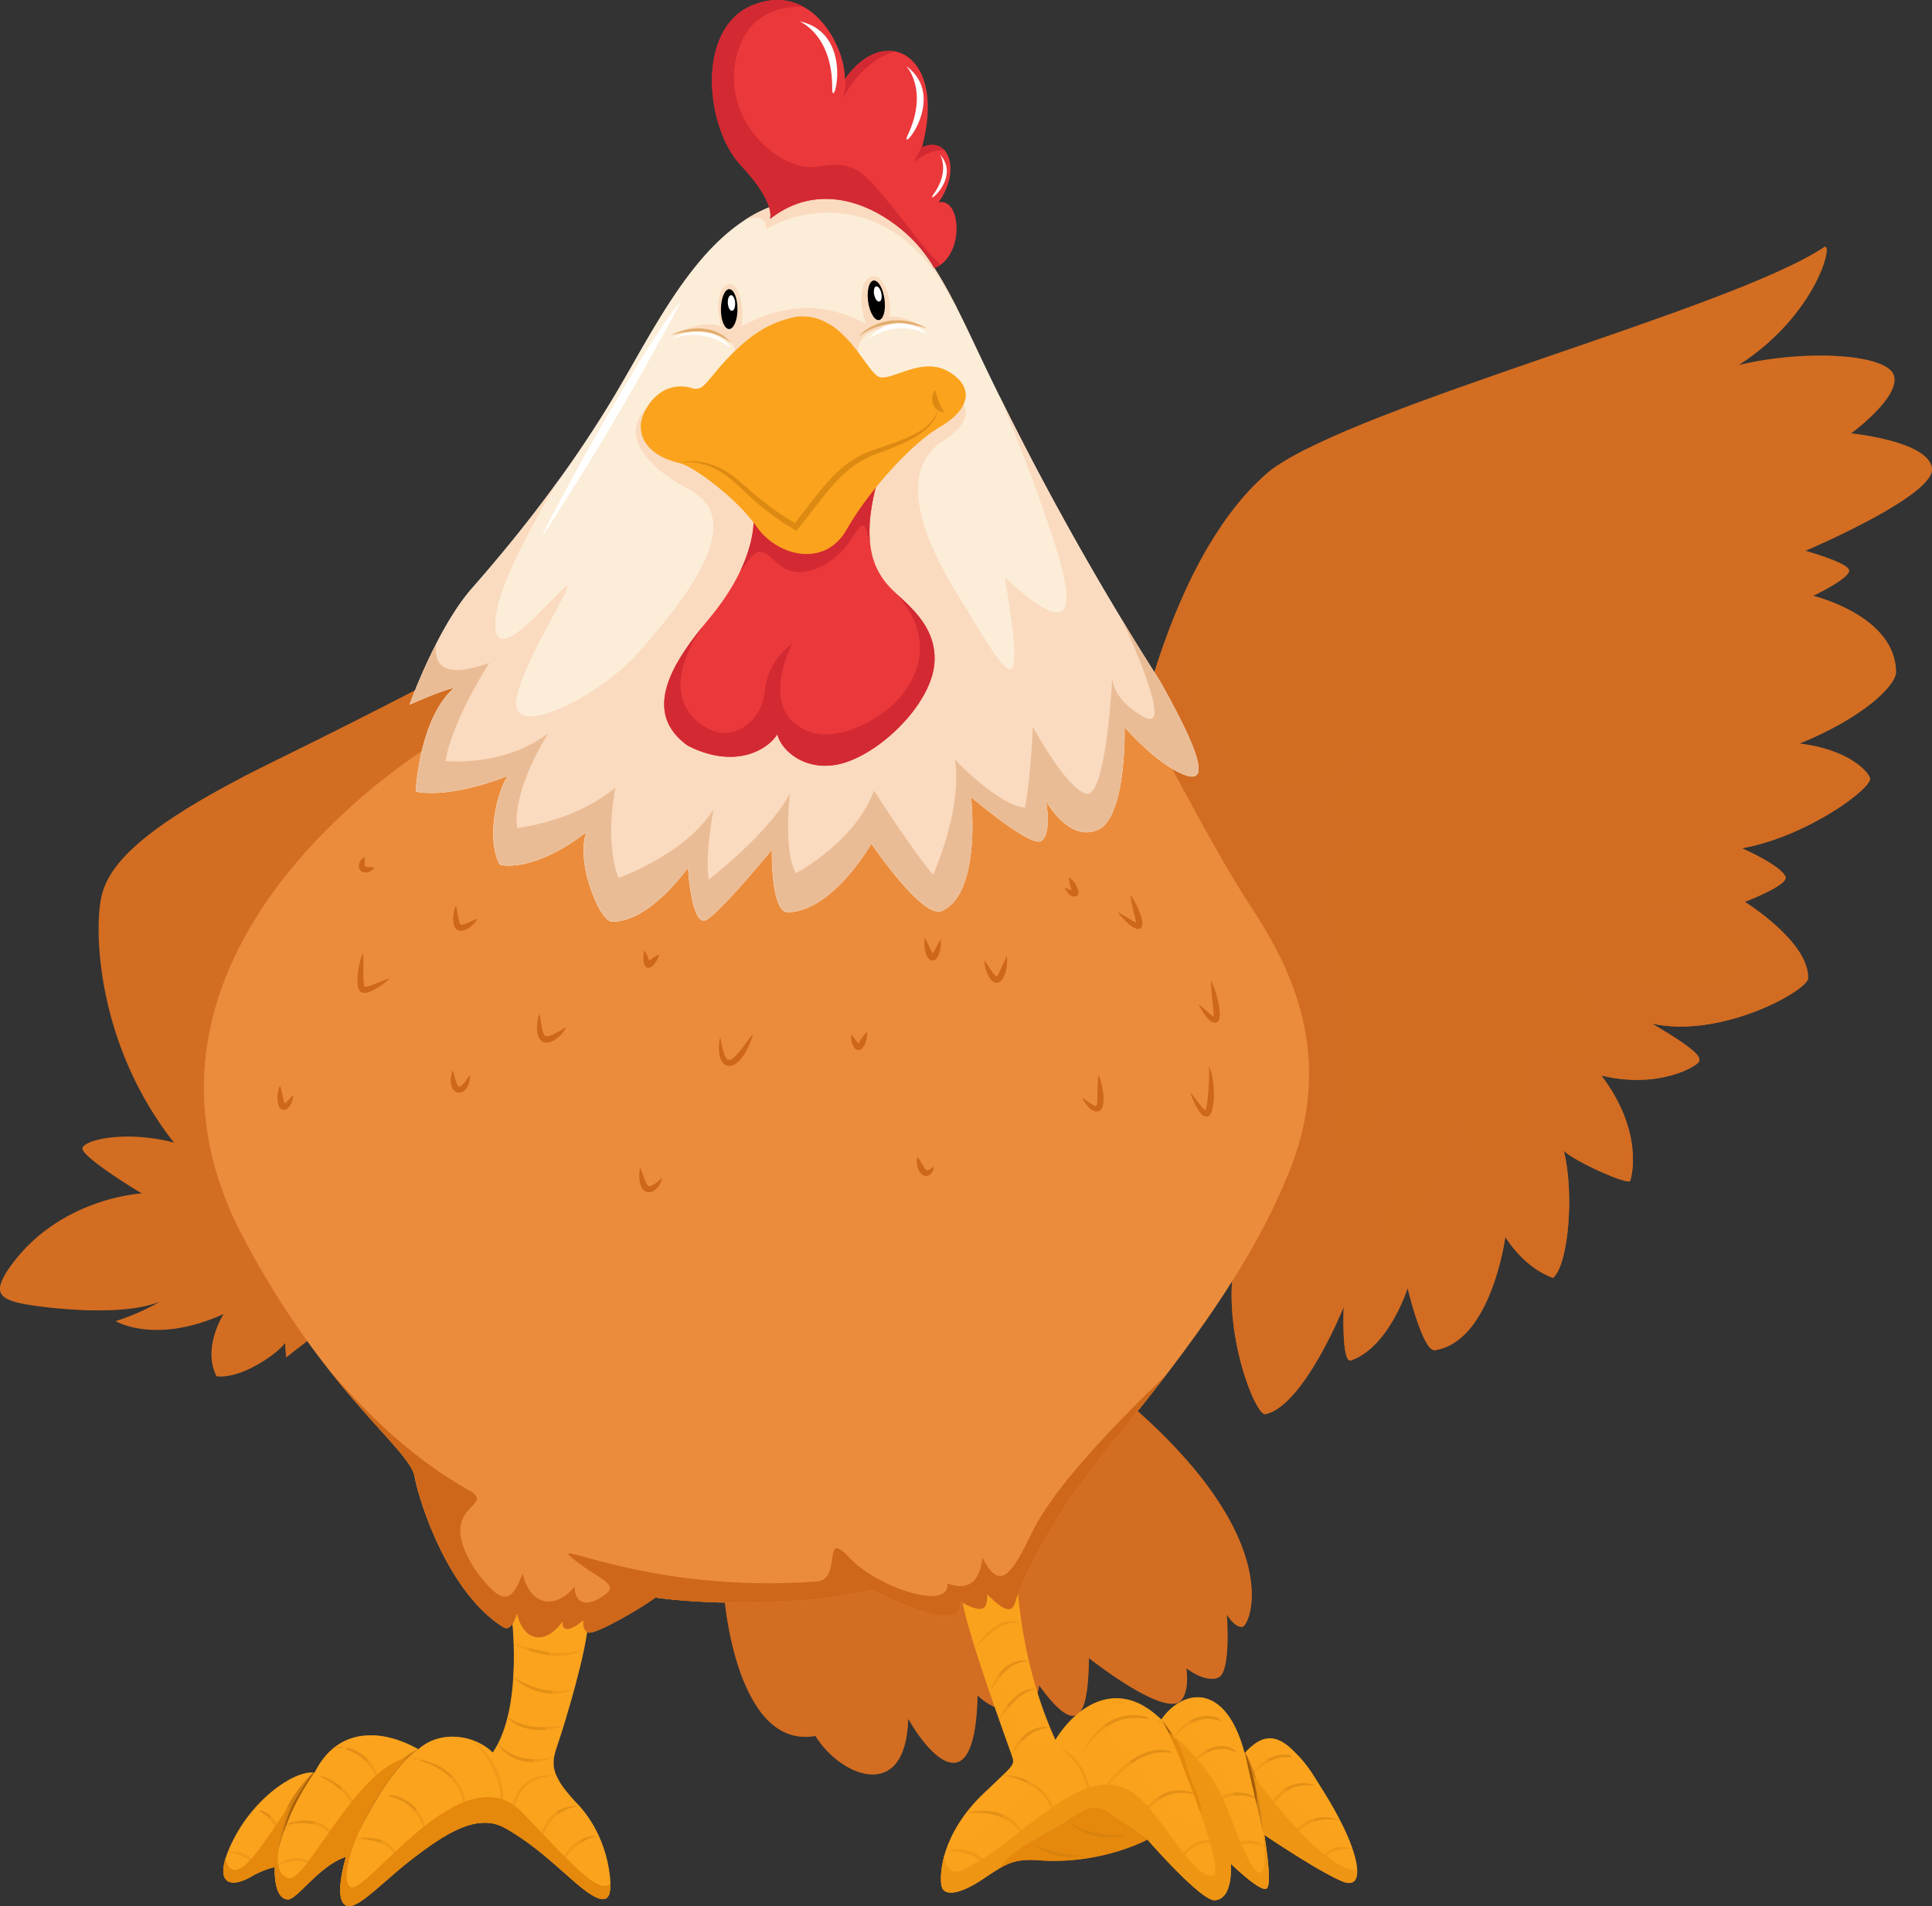 <svg xmlns="http://www.w3.org/2000/svg" viewBox="0 0 937.46 925.15"><rect x="0" y="0" width="937.46" height="925.15" fill="#333333" stroke="none"/><defs><style>.cls-1{isolation:isolate;}.cls-2,.cls-5,.cls-6{fill:#d36d22;}.cls-12,.cls-3,.cls-5{opacity:0.5;}.cls-12,.cls-17,.cls-27,.cls-3,.cls-4,.cls-5,.cls-8{mix-blend-mode:multiply;}.cls-13,.cls-25,.cls-28,.cls-6{mix-blend-mode:screen;}.cls-7{fill:#dc7a1f;}.cls-14,.cls-8{fill:#e5880c;}.cls-12,.cls-13,.cls-9{fill:#fba31d;}.cls-10{fill:#ce7b0d;}.cls-11{fill:#a55d07;}.cls-15,.cls-28{fill:#eb8c3c;}.cls-16{fill:#fcedd8;}.cls-17,.cls-18{fill:#fadbbf;}.cls-19,.cls-25{fill:#eb383b;}.cls-20,.cls-27{fill:#d32932;}.cls-21{fill:#fff;}.cls-22{fill:#bf7008;}.cls-23{fill:#e2ad6d;}.cls-24{fill:#ce6719;}.cls-26{fill:#eabc96;}.cls-29{fill:none;}</style></defs><g class="cls-1"><g id="Layer_1" data-name="Layer 1"><path class="cls-2" d="M550.27,364.83s17.4-96.75,66.54-136.81c43.08-31.74,223-77.86,268.33-108.11,4.85-2.78-3.68,33.07-41.57,57.32,32.43-7.86,72.36-5.47,75.44,5.11s-20.82,28-20.82,28,37.89,3.74,39.25,17.06S876,267.34,876,267.34s19.81,5.46,21.18,9.22-17.4,12.63-17.4,12.63S920,298.75,920,326.39c-.35,6.49-15.71,21.85-46.77,34.48,22.19,2.73,32.42,12.3,34.13,16.73s-30,28.33-62.14,34.13c0,0,19.47,8.53,21.18,14,1,4.1-19.8,12-19.8,12s31.4,19.46,30.72,37.22c-.69,6.13-42.67,29.35-75.79,21.83,23.2,13.66,23.55,16.39,22.88,18.45S805,528.82,777,522c20.47,27,14.87,48.75,14,51.1s-27.52-9.67-32.2-14.63c5.28,21.35,2.05,55.88-5.26,61.74-14.63-5.28-23.12-19.9-23.12-19.9s-6.73,50.92-34.23,55c-5.85.59-13.17-30.14-13.17-30.14s-9,28.67-27.5,35.12c-4.68,1.47-3.51-26-3.51-26s-19.31,48-38,52.09c-4.68.87-20.2-37.75-15.51-70.81S670.48,525.08,550.27,364.83Z"/><g class="cls-3"><path class="cls-2" d="M682.8,303.82c39.68-18.88,20.93-22.89,8.84-22.89,51.39-18.16,117.92-63.5,60.46-65,65.34-29.46,117.63-65.43,133-96,0,0,0,0,0,0,4.85-2.78-3.68,33.07-41.57,57.32,32.43-7.86,72.36-5.47,75.44,5.11s-20.82,28-20.82,28,37.89,3.74,39.25,17.06S876,267.34,876,267.34s19.81,5.46,21.18,9.22-17.4,12.63-17.4,12.63S920,298.75,920,326.39c-.35,6.49-15.71,21.85-46.77,34.48,22.19,2.73,32.42,12.3,34.13,16.73s-30,28.33-62.14,34.13c0,0,19.47,8.53,21.18,14,1,4.1-19.8,12-19.8,12s31.4,19.46,30.72,37.22c-.69,6.13-42.67,29.35-75.79,21.83,23.2,13.66,23.55,16.39,22.88,18.45S805,528.82,777,522c20.47,27,14.87,48.75,14,51.1s-27.52-9.67-32.2-14.63c5.28,21.35,2.05,55.88-5.26,61.74-14.63-5.28-23.12-19.9-23.12-19.9s-6.73,50.92-34.23,55c-5.85.59-13.17-30.14-13.17-30.14s-9,28.67-27.5,35.12c-4.68,1.47-3.51-26-3.51-26s-19.31,48-38,52.09c-4.68.87-20.2-37.75-15.51-70.81s72-90.46-48.2-250.71c0,0,17.4-96.75,66.54-136.81a123.23,123.23,0,0,1,17.33-10.22s-55.68,51.42-40.53,93.5C604.08,334.31,647.6,320.56,682.8,303.82Z"/></g><g class="cls-4"><path class="cls-2" d="M626.55,344.9s1.79-.47,5-1.12,7.68-1.59,13.18-2.34c2.76-.39,5.74-.75,8.92-1a61.3,61.3,0,0,1,10.16-.05,16,16,0,0,1,5.58,1.35,4.4,4.4,0,0,1,2.5,3l.09.67c0,.25,0,.63-.06,1a5,5,0,0,1-.14.84c-.07.28-.13.55-.22.8-1.35,3.87-3.78,6.81-6.2,9.68a85.7,85.7,0,0,1-8,7.87c-2.74,2.42-5.62,4.6-8.43,6.64a117.56,117.56,0,0,1-16.3,9.83c-2.48,1.23-4.81,2.28-6.92,3.11s-3.94,1.54-5.46,2.06-2.75.91-3.58,1.14l-1.26.36,1.21-.52c.79-.33,1.95-.85,3.41-1.52,2.93-1.32,7-3.42,11.78-6.16a156.42,156.42,0,0,0,15.53-10.43c2.72-2.06,5.42-4.35,8.09-6.7a88.72,88.72,0,0,0,7.63-7.64c2.33-2.68,4.62-5.62,5.71-8.61.07-.19.09-.38.14-.54a2.32,2.32,0,0,0,.09-.47c0-.14.06-.2.06-.39l-.08-.67c0-.15,0,.14,0,.12l0,0h0l0-.06a.61.61,0,0,0,0-.11c0-.09-.13-.16-.18-.25s-.2-.18-.31-.27a1.93,1.93,0,0,0-.42-.25,14.27,14.27,0,0,0-4.53-1.2,73.11,73.11,0,0,0-9.74-.34c-3.14.11-6.11.27-8.85.45-5.5.44-10.09.83-13.28,1.2Z"/><path class="cls-2" d="M697.21,338.39s1-.14,2.92-.31,4.54-.32,7.77-.29c1.61,0,3.36.08,5.21.26a28.48,28.48,0,0,1,5.9,1,8.35,8.35,0,0,1,3.22,1.62,3.91,3.91,0,0,1,.78.93c.09.19.2.41.29.63l.12.52a4.09,4.09,0,0,1,0,1.21,4.41,4.41,0,0,1-.2,1,16.52,16.52,0,0,1-3.61,5.93,37.14,37.14,0,0,1-4.86,4.48,43.75,43.75,0,0,1-5.28,3.53,47.5,47.5,0,0,1-10.22,4.35,41.81,41.81,0,0,1-7.66,1.52c-.94.12-1.69.14-2.19.18l-.76,0s1-.25,2.82-.79a70.22,70.22,0,0,0,7.21-2.57,66.21,66.21,0,0,0,9.43-5c1.65-1.05,3.23-2.28,4.83-3.52a39.17,39.17,0,0,0,4.42-4.22,14.29,14.29,0,0,0,3.07-4.73,2.18,2.18,0,0,0,.13-.52,2.06,2.06,0,0,0,0-.35l0-.19,0-.1V343c0,.06,0-.16,0,.13a.13.13,0,0,1,0-.09c-.07-.06-.09-.15-.21-.26a6.78,6.78,0,0,0-2.14-1.15,34.94,34.94,0,0,0-5.36-1.32c-1.77-.29-3.45-.54-5-.74-3.15-.4-5.8-.67-7.67-.85Z"/><path class="cls-2" d="M775.19,323.65a21.72,21.72,0,0,1,2.64,0,18.24,18.24,0,0,1,3,.29,9.28,9.28,0,0,1,4,1.44,4.16,4.16,0,0,1,1,1.05,5.75,5.75,0,0,1,.31.78l0,.11,0,.23v.31l0,.23c0,.2-.1.38-.16.55l-.14.34a7,7,0,0,1-.36.61,12.57,12.57,0,0,1-.78,1.09,26.42,26.42,0,0,1-3.78,3.77,47.46,47.46,0,0,1-4.52,3.38c-1.59,1.05-3.23,2.06-4.93,3s-3.43,1.77-5.18,2.55-3.49,1.45-5.21,2a55.93,55.93,0,0,1-9.57,2.42,37.88,37.88,0,0,1-3.93.49c-1.17.11-2.18.13-3,.13s-1.52,0-2,0-.67,0-.67,0l2.56-.54c.82-.18,1.79-.4,2.91-.69s2.37-.59,3.73-1,2.78-.88,4.3-1.41,3.1-1.15,4.71-1.82,3.25-1.43,4.93-2.19,3.33-1.64,5-2.55,3.25-1.82,4.78-2.8,3.08-2,4.45-3a36.06,36.06,0,0,0,3.74-3.17c1.1-1.32,1.68-1.6.72-2.49a8.91,8.91,0,0,0-3.11-1.66c-1.06-.36-2-.64-2.85-.83C776.13,323.81,775.19,323.65,775.19,323.65Z"/><path class="cls-2" d="M764.26,279.9a51.57,51.57,0,0,1,6.47-1.19c2.18-.26,4.39-.45,6.59-.51,1.11-.05,2.21-.05,3.31,0s2.21,0,3.33.1,2.2.11,3.3.29,2.21.26,3.31.42l3.29.65c1.1.2,2.17.56,3.25.85l1.63.45,1.57.58c1.05.41,2.13.76,3.14,1.26l3,1.5a32.46,32.46,0,0,1,2.89,1.77,19.82,19.82,0,0,1,2.75,2l2.6,2.21.11.09.07.12a3,3,0,0,1,.29,2.51,8.39,8.39,0,0,1-.74,1.47,16.57,16.57,0,0,1-1.76,2.15c-1.22,1.26-2.53,2.38-3.84,3.49A97.4,97.4,0,0,1,800.6,306c-2.82,1.84-5.73,3.58-8.69,5.19a92.86,92.86,0,0,1-9.11,4.37c2.87-1.77,5.67-3.62,8.42-5.49s5.47-3.85,8.13-5.86,5.28-4.06,7.77-6.23a42.6,42.6,0,0,0,3.47-3.36,14.74,14.74,0,0,0,1.43-1.79l.23-.4.15-.38c0-.18,0-.13.1.09l.2.24-2.42-2a18.53,18.53,0,0,0-2.56-1.82,30,30,0,0,0-2.68-1.68l-2.82-1.45c-1-.47-2-.8-2.92-1.21l-1.49-.62-1.51-.47c-1-.3-2-.68-3.06-.92l-3.12-.74c-1-.23-2.12-.4-3.18-.61s-2.12-.31-3.18-.45-2.15-.27-3.22-.37-2.15-.21-3.23-.23c-2.17-.13-4.34-.22-6.51-.16S766.43,279.72,764.26,279.9Z"/><path class="cls-2" d="M818,333.64a23,23,0,0,1,5,.18,22.15,22.15,0,0,1,2.4.45,21.12,21.12,0,0,1,2.66.76,13.62,13.62,0,0,1,2.8,1.32,6.91,6.91,0,0,1,2.59,2.55l.14.23,0,.06h0l.05.17h0l0,.1,0,.17a.65.65,0,0,1,.07.27,3.15,3.15,0,0,1,0,1.44,4.05,4.05,0,0,1-1.13,1.92,9.39,9.39,0,0,1-2.78,1.79,21.61,21.61,0,0,1-5,1.5,23.84,23.84,0,0,1-5,.4s1.84-.87,4.49-2.06a44.41,44.41,0,0,0,4.32-2.21,6.93,6.93,0,0,0,1.86-1.44,1.21,1.21,0,0,0,.35-.58c0-.06,0-.09,0,0s0,0,0-.09l-.06-.17v-.09h0c0,.05-.06-.17,0,.12h0l0,0-.07-.08a4.57,4.57,0,0,0-1.52-1.53,17.33,17.33,0,0,0-2.22-1.32c-.78-.38-1.57-.74-2.31-1.07s-1.5-.63-2.17-.9C819.86,334.42,818,333.64,818,333.64Z"/><path class="cls-2" d="M787.55,372.16s1.27.22,3.43.76a71.24,71.24,0,0,1,8.84,2.89,53.24,53.24,0,0,1,5.69,2.57c1,.49,2,1.08,3,1.66s2,1.3,3,2a29.72,29.72,0,0,1,2.94,2.38c.47.46.94.89,1.41,1.34s.87,1,1.29,1.52l.63.79.54.87.54.89.27.43.13.22h0c.05.13-.07-.23.13.29v.06l0,.12c0,.17.07.26.11.49a3.73,3.73,0,0,1,0,1,2.53,2.53,0,0,1-.16.75,3.35,3.35,0,0,1-.27.67,5.08,5.08,0,0,1-.67,1,5.39,5.39,0,0,1-.76.87,26.2,26.2,0,0,1-6.74,4.37,64.53,64.53,0,0,1-6.95,2.82,81,81,0,0,1-12.76,3.31,52.08,52.08,0,0,1-9.27.9,21.31,21.31,0,0,1-2.6-.16l-.92-.13a28.42,28.42,0,0,0,3.47-.3,78.77,78.77,0,0,0,8.92-2c3.65-1,7.84-2.39,12.24-4.12,2.18-.85,4.39-1.86,6.57-2.95a25,25,0,0,0,5.91-3.88,5.58,5.58,0,0,0,.53-.58,4.48,4.48,0,0,0,.36-.52.66.66,0,0,0,.09-.24s.09-.18,0-.14,0,0,.06,0a3.6,3.6,0,0,0-.1-.43l-.75-1.27-.46-.74-.54-.67a29.11,29.11,0,0,0-4.93-4.93,64.36,64.36,0,0,0-5.53-3.81c-1.84-1.08-3.61-2.1-5.29-2.95-3.37-1.73-6.27-3-8.32-3.9S787.55,372.16,787.55,372.16Z"/><path class="cls-2" d="M709.56,409.73s.69,1,1.81,2.71,2.68,4.28,4.32,7.5c.8,1.59,1.66,3.34,2.42,5.27a23.08,23.08,0,0,1,1.75,6.49,7.18,7.18,0,0,1,0,2,5.1,5.1,0,0,1-.36,1.13l-.15.31c-.05.09.13-.16-.14.22l0,0,0,0-.07.09c-.13.11-.11.17-.36.36a3.06,3.06,0,0,1-.71.51,4,4,0,0,1-.59.25,3.74,3.74,0,0,1-1.07.27,10.43,10.43,0,0,1-2,.11,34.4,34.4,0,0,1-7.31-1.12c-2.33-.58-4.62-1.32-6.86-2.08s-4.37-1.62-6.42-2.49a103.6,103.6,0,0,1-11-5.37,68,68,0,0,1-7.28-4.66c-.85-.61-1.47-1.14-1.9-1.5s-.65-.56-.65-.56,1,.62,2.87,1.56,4.5,2.2,7.73,3.59,7.05,2.95,11.17,4.47c2.06.77,4.23,1.48,6.4,2.2s4.41,1.37,6.67,1.93a32.84,32.84,0,0,0,6.63,1.12,8,8,0,0,0,1.48-.05,2.36,2.36,0,0,0,.58-.13s.21,0,.21-.05v.05s.06,0,.11-.07l.15-.14.07-.09,0,0,0,0c-.27.38-.07.11-.12.2l0-.11a3,3,0,0,0,.18-.45,6.09,6.09,0,0,0,.08-1.33A25.76,25.76,0,0,0,716,426c-.6-1.89-1.25-3.68-1.86-5.31-1.3-3.29-2.44-6-3.27-7.91S709.56,409.73,709.56,409.73Z"/><path class="cls-2" d="M734.46,446.21s.82,0,2.24,0a36.09,36.09,0,0,1,5.84.79,31.14,31.14,0,0,1,8,2.91,20.83,20.83,0,0,1,4,2.84,17.08,17.08,0,0,1,3.29,4.05,15.19,15.19,0,0,1,1.66,5l.09.64a1.55,1.55,0,0,1,0,.38l0,.29c0,.12,0,.16,0,.34l-.06.5a3.76,3.76,0,0,1-.25.91,4.79,4.79,0,0,1-2.15,2.26,12.3,12.3,0,0,1-4.61,1.26,29.1,29.1,0,0,1-4,.13,41.32,41.32,0,0,1-5.86-.65c-1.39-.27-2.16-.47-2.16-.47l2.2-.15c1.39-.07,3.4-.2,5.75-.49,1.17-.14,2.42-.32,3.7-.59a12.7,12.7,0,0,0,3.61-1.32,2.1,2.1,0,0,0,.89-1,.68.68,0,0,0,0-.2.56.56,0,0,1,0-.07s0-.18,0-.25l0-.29,0-.22-.07-.52a12,12,0,0,0-1.43-4,14.51,14.51,0,0,0-2.64-3.4,22.17,22.17,0,0,0-3.38-2.67,40.76,40.76,0,0,0-7.1-3.54c-2.2-.85-4.1-1.47-5.45-1.86S734.46,446.21,734.46,446.21Z"/><path class="cls-2" d="M706.76,486a36.08,36.08,0,0,1,4.11,6.57c.28.58.57,1.18.83,1.77s.52,1.2.74,1.83a38.14,38.14,0,0,1,1.19,3.76c.18.63.31,1.28.43,1.93a16.45,16.45,0,0,1,.29,2,15,15,0,0,1,.18,2l0,2-.22,2a11.6,11.6,0,0,1-.38,2,10.5,10.5,0,0,1-.56,2c-.23.65-.5,1.28-.76,1.93l0,.06,0,0a2.32,2.32,0,0,1-1,.91,3.37,3.37,0,0,1-.61.18,1.69,1.69,0,0,1-.49,0,2,2,0,0,1-.49,0l-.32-.07a3.12,3.12,0,0,1-.6-.24,9.72,9.72,0,0,1-1.79-1.06,25.25,25.25,0,0,1-2.81-2.41,70.88,70.88,0,0,1-4.9-5.24c-1.56-1.8-3-3.68-4.45-5.56s-2.78-3.85-4-5.87c1.76,1.6,3.42,3.27,5.12,4.91l5,4.93c1.7,1.61,3.36,3.26,5.11,4.76.87.74,1.74,1.48,2.62,2.09a6.53,6.53,0,0,0,1.27.72.35.35,0,0,0,.21.09l.09,0h0s0,0-.06,0a.26.26,0,0,0-.21.06c-.11.07-.28.14-.31.3l-.06.09c.2-.56.42-1.1.64-1.62a9.68,9.68,0,0,0,.5-1.7,8.68,8.68,0,0,0,.36-1.74l.24-1.79.05-1.8a14.08,14.08,0,0,0-.05-1.83,16,16,0,0,0-.16-1.82c-.11-.6-.13-1.23-.26-1.83l-.34-1.84c-.11-.6-.29-1.21-.42-1.83s-.32-1.21-.48-1.8-.35-1.21-.56-1.81A67.68,67.68,0,0,0,706.76,486Z"/><path class="cls-2" d="M691.64,509.72a93.17,93.17,0,0,1,.8,10.07c0,1.5.1,3.14,0,4.9s-.07,3.57-.27,5.51c-.11.95-.24,1.95-.44,3a8.87,8.87,0,0,1-1.19,3.29,3.59,3.59,0,0,1-.47.5l0,.08s-.47.32-.26.18h0l-.07.07-.17.07a3.09,3.09,0,0,1-.92.24h-.41l-.31,0a5.6,5.6,0,0,1-1.88-.65,16.6,16.6,0,0,1-2.75-1.82,46.68,46.68,0,0,1-4.44-4.32,50.83,50.83,0,0,1-3.72-4.65,48.88,48.88,0,0,1-5.28-9.05,27.47,27.47,0,0,1-2.2-7.08,15.2,15.2,0,0,1-.19-2.06v-.73s.06.24.19.71a15.45,15.45,0,0,0,.59,1.93,35,35,0,0,0,3.16,6.44,67.79,67.79,0,0,0,5.86,8.23c1.14,1.45,2.42,2.86,3.72,4.27a44.56,44.56,0,0,0,4.21,3.94,17.17,17.17,0,0,0,2.22,1.57,3,3,0,0,0,.93.36l0,0,0,0h-.08a.24.24,0,0,0-.14,0s-.15.13,0,.06l.15-.09.11,0h0c.23-.14-.28.18-.22.15h0s0,0,0-.06a8.62,8.62,0,0,0,.82-2.18q.32-1.34.54-2.7c.56-3.63.85-7.13,1.14-10.12C691.22,513.74,691.64,509.72,691.64,509.72Z"/><path class="cls-2" d="M660.4,552a67.19,67.19,0,0,1-4.07,7.39c-.68,1.07-1.43,2.23-2.27,3.4s-1.76,2.42-2.79,3.65c-.5.61-1,1.23-1.59,1.84a21.74,21.74,0,0,1-1.77,1.83,17,17,0,0,1-4.46,3.18l-.71.29h0l-.18,0-.08,0-.14,0-.31.08a3.41,3.41,0,0,1-2.27-.44,3.31,3.31,0,0,1-.87-.74,6.43,6.43,0,0,1-.51-.83,7.22,7.22,0,0,1-.45-1.55,16.69,16.69,0,0,1,.18-5.24,44.6,44.6,0,0,1,2.37-8.44A37.75,37.75,0,0,1,643,551c.36-.65.68-1.12.9-1.47l.36-.49a19.45,19.45,0,0,0-.7,2.19c-.42,1.41-.94,3.42-1.47,5.84a77.6,77.6,0,0,0-1.39,8.29,18.16,18.16,0,0,0,0,4.37c.11.64.4,1.16.47,1.11s.09,0,.13,0l.31-.07.16,0h.09c.13,0-.16,0-.11,0h0l.45-.21a13.82,13.82,0,0,0,3.65-2.53c1.16-1,2.3-2.15,3.35-3.27s2.07-2.24,3-3.29,1.83-2.12,2.64-3.06Z"/><path class="cls-2" d="M627.64,391.3a25.85,25.85,0,0,1,5.47-.6c.82,0,1.72,0,2.68.09a17.12,17.12,0,0,1,3,.43,9,9,0,0,1,3.4,1.45l.43.45.22.24.09.11h0l.13.26h0l0,0,.09.18a2.42,2.42,0,0,1,.15.62,2.27,2.27,0,0,1-.15,1.08,4.44,4.44,0,0,1-1.46,1.88,17.12,17.12,0,0,1-3,1.88c-1,.5-2,.88-2.93,1.28a47,47,0,0,1-5.35,1.68,35.47,35.47,0,0,1-5.38,1s1.88-1.16,4.77-2.62l4.86-2.5c.88-.45,1.77-.94,2.65-1.43a18.39,18.39,0,0,0,2.44-1.6,4.09,4.09,0,0,0,.56-.58s0,0,0,.29c0,.07.12.27.1.21l-.07-.18,0-.05v0l.12.22h0l0,0-.06,0a.65.65,0,0,0-.09-.15,7.78,7.78,0,0,0-2.24-1.1,25.85,25.85,0,0,0-2.65-.79l-2.5-.58C629.81,391.79,627.64,391.28,627.64,391.3Z"/></g><path class="cls-2" d="M809.14,408.28l-.84.11Z"/><path class="cls-5" d="M809.14,408.28c3.85-.38,19.92-1.08,26.33,12.67,7.34,15.68-69,20.91-30.32,21.95s58.56,27.2,26.15,33.47-86.81-20.93-64.84,6.29,6.27,42.86-24.06,21.95c2.09,73.2-27.18,71.12-36.59,28.22-6.27,61.71-43.93,81.59-33.47,58.57s12.54-85.74,2.08-60.64c-9.41,24-34.49,37.63-23,5.22,12.56-49.15-15.69-107.71-3.13-119.22s23-20.91-6.07-24.09c20.08-11.55,37.44-48.08,15.12-27.08s-47.75,24-70.76-12.62c-30.33-47.07,1-88.9,1-88.9l-.29-.56c-26.83,44.58-37.05,101.32-37.05,101.32,120.21,160.25,52.88,217.64,48.2,250.71S609.3,687.22,614,686.35c18.72-4.1,38-52.09,38-52.09s-1.17,27.52,3.51,26C674,653.86,683,625.19,683,625.19s7.32,30.73,13.17,30.14c27.5-4.09,34.23-55,34.23-55s8.49,14.62,23.12,19.9c7.31-5.86,10.54-40.39,5.26-61.74,4.68,5,31.34,17,32.2,14.63S797.47,549,777,522c28,6.81,46.76-4.79,47.45-6.83s.32-4.79-22.88-18.45c33.12,7.52,75.1-15.7,75.79-21.83.68-17.76-30.72-37.22-30.72-37.22s20.81-7.86,19.8-12c-1.71-5.46-21.18-14-21.18-14,32.1-5.8,63.84-29.7,62.14-34.13a11.06,11.06,0,0,0-2-3.09C884.17,398.36,817.37,407.27,809.14,408.28Z"/><path class="cls-6" d="M691.24,205.26S815,153.07,842.75,145.5,701.34,217.89,691.24,205.26Z"/><path class="cls-6" d="M666,221s-33.27,15.1-45.36,44.36-20.15-4.05,3-27.23S693.14,208.85,666,221Z"/><path class="cls-2" d="M351.49,775.29s5.67,74.06,44.21,67.27c12.09,19.64,43.84,32.89,45-8.31,11.73,20.4,32.52,40.06,33.65-11.35,14.73,13.61,29.1,6.81,29.85-4.91,17.39,23.81,23.82,18.52,24.2-13.23,0,0,31.36,25,42.69,21.94,6.82-3,4.55-17,4.55-17s9.07,7.18,15.49,4.54,4.16-30.61,4.16-30.61,3.77,6.41,7.55,6,21.56-41.57-52.91-106.59c0,0-38.17,41.58-54.8,76.35C489.43,768.48,351.49,775.29,351.49,775.29Z"/><g class="cls-3"><path class="cls-2" d="M598.47,765.39c-5.67,5.09-18.72-18.16-18.72-18.16s13,36.28,6.81,43.65-18.71-14.16-18.71-14.16,2.83,28.33-7.94,32.3-39.11-27.19-39.11-27.19,5.67,17.56-1.69,20.4-22.68-28.35-7.37-50.45,36.85-10.21,36.85-10.21-9.64-25.51-4-32.32,15.3,8.51,15.3,8.51-6.23-22.1,6.25-19.27l.22.06c-4.91-5-10.38-10.18-16.48-15.49,0,0-38.17,41.58-54.8,76.35-5.67,9.07-143.61,15.88-143.61,15.88s1.67,21.79,9.35,40.65c-.57-5.16-2.53-28.76,8.05-31.29,11.91-2.82,17,27.77,17,27.77s5.09-26.65,19.84-28.91,26.64,27.77,26.64,27.77,0-24.36,10.2-23.23,21,27.21,20.41,48.75-26.07-13.59-26.07-13.59-1.13,25.49-16.45,24.36-30.61-23.24-30.61-23.24.52,22.57-21.19,6c6.43,8.71,15.18,14.26,27,12.18,12.09,19.64,43.84,32.89,45-8.31,11.73,20.4,32.52,40.06,33.65-11.35,14.73,13.61,29.1,6.81,29.85-4.91,17.39,23.81,23.82,18.52,24.2-13.23,0,0,31.36,25,42.69,21.94,6.82-3,4.55-17,4.55-17s9.07,7.18,15.49,4.54,4.16-30.61,4.16-30.61,3.77,6.41,7.55,6c2.67-.29,12.29-20.83-8.38-55.72C596.41,739.62,603.37,761,598.47,765.39Z"/></g><path class="cls-7" d="M538.18,880c-8.69-5.85-14-.38-20.61,4s-25,12.85-30.07,19.66a31.08,31.08,0,0,1-3.46,3.73c7-4.23,11.41-5.23,22-4.34,29.48,1.52,50.64-10.19,50.64-10.19l1.91,2.15-1-1.55S546.87,885.85,538.18,880Z"/><path class="cls-8" d="M538.18,880c-8.69-5.85-14-.38-20.61,4s-25,12.85-30.07,19.66a31.08,31.08,0,0,1-3.46,3.73c7-4.23,11.41-5.23,22-4.34,29.48,1.52,50.64-10.19,50.64-10.19l1.91,2.15-1-1.55S546.87,885.85,538.18,880Z"/><path class="cls-9" d="M642.89,870.51c-17.76-28.71-26.83-32.86-38.94-19.64-9.45-35.54-30.61-30.61-40.44-16.26-20.79-20.4-40.83-7.17-51.4,9.83-17.39-38.18-18.52-76.72-18.52-76.72l-26.84,7.93c2.27,16.64,23.43,73.7,24.57,77.48s-.76,4.54-12.09,15.5c-23.05,20.78-23.43,42-22.3,46.88s8.68,4.15,20.41-3.8c2.58-1.73,4.72-3.18,6.7-4.35a31.08,31.08,0,0,0,3.46-3.73c5.11-6.81,23.45-15.32,30.07-19.66s11.92-9.82,20.61-4,19.48,13.43,19.48,13.43l1,1.55c6.06,6.78,24.91,27.32,30.59,27.32,9.46-.38,7.94-17.76,7.94-17.76s14.37,14,17.39,12.09-1.12-26.08-1.12-26.08,26.81,18.14,38.14,22.68S660.65,899.24,642.89,870.51Z"/><g class="cls-3"><path class="cls-10" d="M473.43,800.22s.17-.39.53-1.06a29.81,29.81,0,0,1,1.65-2.69c.37-.53.81-1.11,1.27-1.69a20.81,20.81,0,0,1,1.57-1.75,24.54,24.54,0,0,1,3.95-3.36c.72-.5,1.53-.88,2.28-1.34s1.61-.68,2.41-.94a14.23,14.23,0,0,1,2.37-.48,12.28,12.28,0,0,1,2.16-.08l1.79.24c.52.11,1,.29,1.33.4.73.25,1.12.41,1.12.41s-.44,0-1.19-.12c-.37,0-.82-.13-1.32-.15a15.22,15.22,0,0,1-1.73.09,18.81,18.81,0,0,0-2,.33,17.48,17.48,0,0,0-2.13.63c-.72.27-1.43.67-2.18,1s-1.44.79-2.11,1.3a22.4,22.4,0,0,0-2,1.46c-.64.51-1.26,1-1.84,1.57-1.18,1.07-2.21,2.12-3.1,3s-1.61,1.73-2.08,2.31Z"/><path class="cls-10" d="M480.49,821.13a7,7,0,0,1,.29-1.08,27.48,27.48,0,0,1,1.05-2.79c.26-.56.56-1.17.89-1.79s.72-1.26,1.18-1.89a16.86,16.86,0,0,1,1.44-1.92c.5-.65,1.13-1.21,1.7-1.82s1.3-1.07,2-1.57a15.55,15.55,0,0,1,2.11-1.22,11.2,11.2,0,0,1,2.16-.77,8.92,8.92,0,0,1,2-.36c.64,0,1.21,0,1.71,0s.95.13,1.3.2l1.1.18s-.4,0-1.11.09c-.36,0-.79,0-1.27.09s-1,.23-1.57.32a14.06,14.06,0,0,0-1.8.6,16.11,16.11,0,0,0-1.9.89,17.57,17.57,0,0,0-1.88,1.21c-.6.49-1.2,1-1.78,1.5s-1.14,1.06-1.63,1.66c-.26.29-.52.58-.76.87s-.48.57-.71.86c-.93,1.18-1.71,2.32-2.37,3.33s-1.22,1.86-1.55,2.47Z"/><path class="cls-10" d="M484.51,835.24s.12-.38.38-1a27.07,27.07,0,0,1,1.23-2.62c.28-.52.6-1.1,1-1.68s.76-1.19,1.22-1.79a27.8,27.8,0,0,1,3.07-3.56c.57-.58,1.22-1.06,1.81-1.59s1.29-.92,1.93-1.34,1.32-.72,1.95-1,1.27-.49,1.87-.65l1.62-.31a12.69,12.69,0,0,1,1.27-.07c.71,0,1.1,0,1.1,0s-.39.11-1.06.27c-.34.11-.74.15-1.18.33a15.11,15.11,0,0,1-1.47.57c-.51.26-1,.58-1.64.87s-1.12.74-1.74,1.1-1.13.89-1.73,1.36-1.15,1-1.68,1.54-1.11,1.06-1.6,1.62-1,1.1-1.48,1.68c-.95,1.1-1.78,2.17-2.5,3.11s-1.31,1.7-1.7,2.29S484.51,835.24,484.51,835.24Z"/><path class="cls-10" d="M491,851.59a6.73,6.73,0,0,1,.31-1,22.31,22.31,0,0,1,1.12-2.51c.3-.51.58-1.07,1-1.61a19.24,19.24,0,0,1,1.2-1.7,22.59,22.59,0,0,1,3.19-3.23,20.58,20.58,0,0,1,1.93-1.32,13.56,13.56,0,0,1,2-1,8.83,8.83,0,0,1,2-.64,8.17,8.17,0,0,1,1.85-.32c.59,0,1.12-.06,1.6-.06s.85.11,1.2.13l1,.14s-.37.08-1,.17c-.32,0-.72.07-1.16.12s-.94.26-1.48.35a15.28,15.28,0,0,0-1.67.54,12.51,12.51,0,0,0-1.78.78,16.65,16.65,0,0,0-1.82,1,17.47,17.47,0,0,0-1.75,1.25c-.55.45-1.11.92-1.64,1.41s-1,1-1.48,1.5-.91,1-1.33,1.5-.75,1-1.12,1.39c-.66.9-1.24,1.65-1.59,2.21S491,851.59,491,851.59Z"/><path class="cls-10" d="M459.57,898.23a8.23,8.23,0,0,1,1.07-.23,19.55,19.55,0,0,1,2.89-.36c.61,0,1.27,0,2,0a17,17,0,0,1,2.18.22,19,19,0,0,1,2.3.52,19.25,19.25,0,0,1,2.3.85,13.23,13.23,0,0,1,2.14,1.23,9.88,9.88,0,0,1,1.83,1.54l.79.83c.22.31.43.61.62.9s.4.58.57.85.27.6.41.87a12.29,12.29,0,0,1,.61,1.55c.12.47.21.89.29,1.25.15.67.21,1.07.21,1.07s-.19-.36-.49-1c-.15-.32-.31-.69-.53-1.12s-.55-.83-.84-1.34c-.16-.23-.31-.5-.5-.74s-.4-.49-.62-.72-.42-.51-.64-.76l-.8-.69c-.26-.21-.5-.48-.8-.68a9.26,9.26,0,0,1-.92-.62,14.84,14.84,0,0,0-2-1.08,19.78,19.78,0,0,0-2.1-.81c-.71-.22-1.42-.47-2.12-.62s-1.39-.29-2-.4-1.3-.18-1.86-.27c-1.17-.11-2.15-.21-2.83-.21Z"/><path class="cls-10" d="M469.66,879.86a11.18,11.18,0,0,1,1.47-.4,29.46,29.46,0,0,1,4-.56,26.47,26.47,0,0,1,2.7,0c.48,0,1,0,1.48.06s1,.1,1.55.2a27.22,27.22,0,0,1,3.2.61,33.17,33.17,0,0,1,3.19,1.17,18.11,18.11,0,0,1,2.94,1.67,16.65,16.65,0,0,1,1.37.95c.39.38.8.74,1.18,1.12a12.39,12.39,0,0,1,2,2.3c.28.4.59.76.82,1.14l.62,1.17a16.29,16.29,0,0,1,1,2.08c.21.65.4,1.21.54,1.68.28.92.43,1.45.43,1.45s-.27-.49-.7-1.34c-.22-.43-.47-1-.78-1.56s-.78-1.17-1.2-1.86c-.23-.32-.46-.68-.7-1s-.58-.67-.9-1a14.82,14.82,0,0,0-2-2c-.37-.33-.77-.65-1.15-1s-.87-.56-1.3-.85a15.79,15.79,0,0,0-2.77-1.51,30.73,30.73,0,0,0-3-1.14c-1-.22-2-.6-3-.72l-1.45-.28-1.42-.16c-.93-.14-1.81-.14-2.62-.21-1.62-.06-3-.08-4,0S469.66,879.86,469.66,879.86Z"/><path class="cls-10" d="M524.83,852.37a19,19,0,0,1,.74-2,34.13,34.13,0,0,1,2.63-5c.63-1,1.37-2,2.2-3.06a28.66,28.66,0,0,1,2.89-3.11,26.33,26.33,0,0,1,3.57-2.81,26.79,26.79,0,0,1,4.17-2.21,23.64,23.64,0,0,1,4.55-1.32,22.08,22.08,0,0,1,4.54-.4,24.92,24.92,0,0,1,4.23.38c.67.08,1.3.26,1.91.38s1.22.27,1.78.47a22.36,22.36,0,0,1,3,1.07c.87.34,1.63.67,2.24,1l1.88,1-2-.7a48.78,48.78,0,0,0-5.32-1.5c-.54-.15-1.15-.22-1.74-.33a14.19,14.19,0,0,0-1.88-.25,33.67,33.67,0,0,0-4.07-.15,25,25,0,0,0-4.27.51,22,22,0,0,0-4.26,1.28,27.12,27.12,0,0,0-7.42,4.61,35.54,35.54,0,0,0-5.29,5.67,47.24,47.24,0,0,0-3.06,4.61C525.17,851.69,524.83,852.37,524.83,852.37Z"/><path class="cls-10" d="M533.89,871s.39-.69,1.13-1.86a52.44,52.44,0,0,1,3.32-4.66,57.43,57.43,0,0,1,5.47-6,45.06,45.06,0,0,1,3.5-3,42.18,42.18,0,0,1,4-2.69,30.57,30.57,0,0,1,4.33-2.06,21.55,21.55,0,0,1,4.5-1.23,19.19,19.19,0,0,1,4.38-.17,11.61,11.61,0,0,1,2,.28,10.32,10.32,0,0,1,1.84.45,15.55,15.55,0,0,1,3,1.21c.85.49,1.58.9,2.16,1.3,1.1.81,1.73,1.3,1.73,1.3l-1.88-1c-.62-.32-1.37-.67-2.23-1.05a29.31,29.31,0,0,0-3-.9,13.73,13.73,0,0,0-1.76-.31,14.84,14.84,0,0,0-1.91-.12,20.71,20.71,0,0,0-4.09.36,27,27,0,0,0-4.21,1.28,29.81,29.81,0,0,0-4.09,2,49.9,49.9,0,0,0-7.33,5.36A74.84,74.84,0,0,0,539,865c-1.58,1.75-2.88,3.21-3.74,4.3Z"/><path class="cls-10" d="M550.27,888.42s.18-.65.59-1.75a36.57,36.57,0,0,1,2-4.41,34.48,34.48,0,0,1,4-5.68,28.13,28.13,0,0,1,2.8-2.76,22,22,0,0,1,3.36-2.35,22.49,22.49,0,0,1,3.75-1.68,18.85,18.85,0,0,1,3.9-.78,17,17,0,0,1,3.72.06,26.46,26.46,0,0,1,3.24.58,20.27,20.27,0,0,1,2.61.9c.74.32,1.41.58,1.93.87,1,.54,1.61.88,1.61.88l-1.72-.61c-.54-.22-1.23-.38-2-.62s-1.68-.34-2.63-.59a22.88,22.88,0,0,0-3.13-.31,19.61,19.61,0,0,0-3.47.18,20.41,20.41,0,0,0-3.6.85,17.47,17.47,0,0,0-3.47,1.59,25.56,25.56,0,0,0-5.92,4.7,39.66,39.66,0,0,0-4.21,5.22c-1.09,1.65-2,3-2.51,4.08S550.27,888.42,550.27,888.42Z"/><path class="cls-10" d="M486.54,861.71a9.38,9.38,0,0,1,1.7,0c.54,0,1.19.07,1.94.12a22.24,22.24,0,0,1,2.53.4l1.44.33,1.49.43a27.94,27.94,0,0,1,3.19,1.21c.52.27,1.06.54,1.59.83l.81.44.78.54,1.55,1c.49.39.95.83,1.43,1.24a24.06,24.06,0,0,1,2.6,2.75,9.12,9.12,0,0,1,1.07,1.5c.33.54.65,1.05,1,1.54a29.28,29.28,0,0,1,1.44,3.09l.31.72c.08.25.14.5.22.74.14.51.28,1,.4,1.43a12.06,12.06,0,0,1,.57,2.47c.09.76.17,1.41.25,1.93.12,1.09.17,1.7.17,1.7s-.17-.57-.47-1.62l-.5-1.88a19.38,19.38,0,0,0-.84-2.35c-.15-.43-.32-.87-.5-1.34a7.23,7.23,0,0,0-.26-.68c-.11-.22-.24-.46-.35-.69-.52-.89-1-1.9-1.58-2.84s-1.25-1.91-2-2.78a21.4,21.4,0,0,0-2.47-2.57c-.45-.39-.88-.81-1.33-1.19l-1.45-1c-.94-.72-2-1.21-3-1.82-1-.44-2-1-3-1.34-.48-.18-.95-.38-1.41-.56l-1.35-.42c-.86-.3-1.69-.47-2.41-.68s-1.37-.31-1.88-.38C487.15,861.77,486.54,861.71,486.54,861.71Z"/><path class="cls-10" d="M569.69,906.56a22.86,22.86,0,0,1,2.2-4.32,22.31,22.31,0,0,1,7.69-7.5,14.83,14.83,0,0,1,2.79-1.13,11.76,11.76,0,0,1,2.9-.46,13.08,13.08,0,0,1,1.4,0c.44.07.87.15,1.31.2s.82.22,1.22.31.74.29,1.09.41a11.44,11.44,0,0,1,1.79.93c.48.34.94.59,1.28.86.67.53,1,.85,1,.85l-1.17-.59a14.75,14.75,0,0,0-1.38-.62c-.54-.2-1.15-.41-1.82-.61a18.32,18.32,0,0,0-2.2-.42l-1.2-.07c-.4,0-.83,0-1.24.05a13.36,13.36,0,0,0-5,1.59,16.81,16.81,0,0,0-2.33,1.49c-.73.56-1.44,1.12-2.07,1.69a40.24,40.24,0,0,0-3.33,3.51c-.9,1.1-1.65,2-2.14,2.73S569.69,906.56,569.69,906.56Z"/><path class="cls-10" d="M595.64,899.24a9.58,9.58,0,0,1,2-2.51,11.86,11.86,0,0,1,1.23-1,12.42,12.42,0,0,1,1.5-1,12.73,12.73,0,0,1,1.76-.74,11.81,11.81,0,0,1,1.93-.47,14.76,14.76,0,0,1,2-.12,16.34,16.34,0,0,1,1.89.19c.62.11,1.18.33,1.72.47a8.89,8.89,0,0,1,1.45.64,9.17,9.17,0,0,1,2,1.23c.46.32.71.52.71.52s-.31-.09-.83-.27l-.94-.33c-.36-.14-.78-.21-1.21-.34a12.8,12.8,0,0,0-1.45-.36l-1.61-.24c-.56,0-1.13-.07-1.71-.07a15,15,0,0,0-1.76.18,8.12,8.12,0,0,0-1.73.38c-.56.13-1.08.36-1.63.54s-1,.44-1.46.69-.9.49-1.28.74c-.78.51-1.43,1-1.85,1.3S595.64,899.24,595.64,899.24Z"/><path class="cls-10" d="M586.81,876.31a17,17,0,0,1,3.12-2.72,19,19,0,0,1,3.72-2.08,20,20,0,0,1,2.29-.83,21.44,21.44,0,0,1,2.46-.53l1.27-.16c.41,0,.85,0,1.24,0a13.73,13.73,0,0,1,2.44.18,11.49,11.49,0,0,1,2.24.51c.33.11.69.2,1,.32s.61.27.9.4a13.39,13.39,0,0,1,1.52.78c.41.27.79.52,1.08.74.6.4.92.65.92.65s-.39-.14-1.06-.42c-.33-.1-.72-.29-1.18-.47s-1-.27-1.59-.47a11,11,0,0,0-1.86-.43,17.81,17.81,0,0,0-4.37-.32c-.4,0-.78,0-1.16,0l-1.17.18a19.07,19.07,0,0,0-2.3.44c-.74.21-1.5.39-2.18.65s-1.39.48-2,.79-1.23.54-1.77.8a25.3,25.3,0,0,0-2.58,1.41Z"/><path class="cls-10" d="M577.5,856.91a8.2,8.2,0,0,1,.71-1,22.86,22.86,0,0,1,2.18-2.62,17,17,0,0,1,1.68-1.55,15.23,15.23,0,0,1,2-1.54,18.47,18.47,0,0,1,2.4-1.36,20.7,20.7,0,0,1,2.7-1,15.22,15.22,0,0,1,2.89-.4h1.43c.49.06.92.15,1.37.22a7.38,7.38,0,0,1,1.31.31l1.19.48a9.57,9.57,0,0,1,1.1.47c.33.22.63.44.94.64a8.55,8.55,0,0,1,1.55,1.15l1,1c.58.58.91.94.91.94s-.42-.25-1.07-.7l-1.21-.81a10.58,10.58,0,0,0-1.65-.85l-.95-.47a9.94,9.94,0,0,0-1.05-.35,10.84,10.84,0,0,0-2.33-.52l-1.23-.15c-.44,0-.85.06-1.28.08a12.48,12.48,0,0,0-2.57.39,17.16,17.16,0,0,0-2.5.87,20.08,20.08,0,0,0-2.32,1.16,32.63,32.63,0,0,0-3.83,2.6c-.53.43-1,.81-1.46,1.17s-.79.69-1.09,1C577.83,856.58,577.5,856.91,577.5,856.91Z"/><path class="cls-10" d="M569.18,843.57a22.42,22.42,0,0,1,3.32-4.46,24.17,24.17,0,0,1,2-1.84c.38-.31.76-.64,1.17-.94l1.31-.85a9.7,9.7,0,0,1,1.41-.8,15.94,15.94,0,0,1,1.51-.7,16.14,16.14,0,0,1,3.3-.92,16.66,16.66,0,0,1,1.71-.22h1.72c.26,0,.56,0,.84,0l.81.16c.56.09,1.08.2,1.62.31a20.13,20.13,0,0,1,2.87,1.06,14.25,14.25,0,0,1,2.39,1.36,9.36,9.36,0,0,1,1.84,1.32c.51.47.94.85,1.32,1.17.72.65,1.1,1,1.1,1s-.47-.27-1.28-.79c-.4-.26-.88-.58-1.46-.94a15.16,15.16,0,0,0-1.95-1c-.37-.16-.76-.36-1.14-.54a6,6,0,0,0-1.25-.51c-.88-.25-1.77-.63-2.75-.81l-1.5-.22-.75-.11h-.77c-.51,0-1,0-1.57,0a10.26,10.26,0,0,0-1.54.24,16.13,16.13,0,0,0-3,.77,27,27,0,0,0-2.77,1.29,23.57,23.57,0,0,0-2.47,1.53c-.77.51-1.43,1.1-2.08,1.59s-1.18,1-1.67,1.48-.9.87-1.21,1.21C569.54,843.14,569.18,843.57,569.18,843.57Z"/><path class="cls-10" d="M608,861.21a6.22,6.22,0,0,1,.52-1,17.14,17.14,0,0,1,1.81-2.5,14.23,14.23,0,0,1,1.44-1.5c.51-.52,1.16-1,1.77-1.48a23.05,23.05,0,0,1,2.17-1.3l1.16-.54a12.88,12.88,0,0,1,1.23-.45,16.14,16.14,0,0,1,5-.85,19,19,0,0,1,2.33.14,11.05,11.05,0,0,1,2.05.44,7.92,7.92,0,0,1,1.66.5l1.23.53,1.06.47s-.43-.06-1.15-.2l-1.29-.26a11.15,11.15,0,0,0-1.68-.19,13.31,13.31,0,0,0-1.95-.15c-.72,0-1.44,0-2.19,0s-1.53.14-2.31.34a12.53,12.53,0,0,0-2.29.62c-.38.12-.76.23-1.14.38l-1.08.5c-.73.31-1.4.74-2.05,1.08s-1.28.8-1.82,1.25-1.07.83-1.54,1.23a24.65,24.65,0,0,0-2.18,2.06C608.25,860.88,608,861.21,608,861.21Z"/><path class="cls-10" d="M613.27,884.9a14.4,14.4,0,0,1,.31-1.58,31.07,31.07,0,0,1,1.28-4,30.26,30.26,0,0,1,2.77-5.31,24.78,24.78,0,0,1,2.11-2.68,19.92,19.92,0,0,1,2.6-2.42,17.29,17.29,0,0,1,3-1.88,15.74,15.74,0,0,1,3.25-1.15,14.48,14.48,0,0,1,3.18-.42,21.31,21.31,0,0,1,2.86.15,23.06,23.06,0,0,1,2.35.48c.68.22,1.28.35,1.75.55l1.46.59s-.56-.09-1.55-.3a17.31,17.31,0,0,0-1.77-.27c-.69-.11-1.47-.11-2.32-.19a23.12,23.12,0,0,0-2.69.13,16.07,16.07,0,0,0-2.94.58c-.49.13-1,.32-1.48.49s-1,.41-1.45.67a16,16,0,0,0-2.76,1.77,29.34,29.34,0,0,0-7.61,9.57c-.8,1.5-1.41,2.8-1.79,3.73S613.27,884.9,613.27,884.9Z"/><path class="cls-10" d="M624.11,897.49a11.39,11.39,0,0,1,.35-1.41,15.52,15.52,0,0,1,.56-1.57,19.62,19.62,0,0,1,.88-2,20.8,20.8,0,0,1,1.32-2.22A25.12,25.12,0,0,1,629,888c.38-.36.73-.72,1.11-1.06l.56-.57.63-.48c.43-.31.85-.64,1.28-1l1.43-.8a18.56,18.56,0,0,1,3-1.24,29.36,29.36,0,0,1,3-.69c1-.13,2-.09,2.91-.14a15.61,15.61,0,0,1,2.56.23,9.62,9.62,0,0,1,2.13.4c.62.2,1.14.34,1.59.47l1.38.43s-.53,0-1.45-.14l-1.61-.2a15.41,15.41,0,0,0-2.11-.09c-.78,0-1.59-.07-2.46,0s-1.79.19-2.73.33-1.86.41-2.8.74a19.43,19.43,0,0,0-2.72,1.21l-1.31.71c-.39.29-.81.59-1.21.86a27.61,27.61,0,0,0-2.22,1.86c-.61.73-1.3,1.34-1.82,2.06a24.5,24.5,0,0,0-1.49,2,25.09,25.09,0,0,0-1.89,3.2C624.31,897,624.11,897.49,624.11,897.49Z"/><path class="cls-10" d="M639,906.82a11.26,11.26,0,0,1,1.13-3.29,14.29,14.29,0,0,1,2-3,13.75,13.75,0,0,1,1.5-1.45,11.63,11.63,0,0,1,1.77-1.23,10.28,10.28,0,0,1,2-.88,8.75,8.75,0,0,1,2-.49,10.63,10.63,0,0,1,1.92-.13,8.5,8.5,0,0,1,1.72.17,8.92,8.92,0,0,1,1.4.27l1.05.36.89.34-1,0c-.29,0-.65,0-1.07-.08s-.86,0-1.37,0a12.63,12.63,0,0,0-1.59.11,15.76,15.76,0,0,0-1.73.31,12.78,12.78,0,0,0-1.79.56,9.71,9.71,0,0,0-1.72.83,9.47,9.47,0,0,0-1.61,1.05c-.5.4-1,.79-1.42,1.21s-.87.85-1.23,1.3-.71.85-1,1.23A25.9,25.9,0,0,0,639,906.82Z"/><path class="cls-10" d="M513.75,848.36a10.63,10.63,0,0,1,1.43.51c.42.2,1,.43,1.55.77a17.24,17.24,0,0,1,1.91,1.2,23.42,23.42,0,0,1,2.08,1.71l1.06,1c.35.38.67.78,1,1.16a31,31,0,0,1,1.91,2.62c.54,1,1.09,1.93,1.59,2.93s.9,2,1.19,3.1a30,30,0,0,1,.85,3.11c.17,1,.35,2,.52,2.93s.13,1.84.18,2.67c0,.4,0,.82.07,1.18s0,.74-.05,1.08c0,.65,0,1.23-.08,1.72-.05,1-.1,1.5-.1,1.5s-.09-.54-.2-1.5c0-.47-.11-1.05-.18-1.7s-.17-1.39-.32-2.19-.27-1.66-.45-2.56-.45-1.85-.69-2.82-.63-1.93-.92-2.95-.81-2-1.2-2.92-.95-1.9-1.46-2.82a30.58,30.58,0,0,0-1.71-2.55l-.88-1.16c-.32-.38-.63-.72-.93-1-.62-.69-1.25-1.31-1.83-1.85s-1.15-1-1.68-1.41a15.89,15.89,0,0,0-1.39-1C514.24,848.61,513.75,848.36,513.75,848.36Z"/><path class="cls-10" d="M519,884.64s.39.26,1.09.67a28.7,28.7,0,0,0,3,1.52c.63.27,1.31.58,2,.85s1.52.56,2.33.81,1.67.45,2.52.73,1.77.39,2.65.56,1.79.34,2.68.43,1.77.23,2.62.29l2.47.16,2.23,0c1.39.07,2.54,0,3.35,0h1.3L546,891a29.44,29.44,0,0,1-3.35.56c-.7.07-1.46.18-2.27.23l-2.54,0c-.88,0-1.79-.09-2.72-.17s-1.86-.25-2.8-.37a32.63,32.63,0,0,1-5.33-1.54,19.39,19.39,0,0,1-2.34-1c-.74-.33-1.39-.76-2-1.1a25.57,25.57,0,0,1-2.73-2A9.85,9.85,0,0,1,519,884.64Z"/><path class="cls-10" d="M501.65,895.21s.36.2,1,.47a11.77,11.77,0,0,0,1.14.51c.45.18,1,.38,1.51.61s1.17.4,1.8.64,1.3.47,2,.65,1.44.38,2.17.61a20,20,0,0,0,2.3.49l2.27.51,2.25.27,2.11.3c.67.13,1.31.09,1.9.15,1.19.05,2.18.16,2.88.22s1.1.12,1.1.12l-1.09.18c-.69.07-1.69.24-2.9.35a13.35,13.35,0,0,1-2,.12c-.69,0-1.42,0-2.18-.12s-1.54-.08-2.34-.15l-2.37-.47c-.79-.2-1.61-.29-2.37-.56s-1.49-.52-2.21-.78a14.6,14.6,0,0,1-2-.86c-.61-.31-1.21-.56-1.73-.89s-1-.63-1.41-.88-.74-.56-1-.76A8.57,8.57,0,0,1,501.65,895.21Z"/></g><g class="cls-4"><path class="cls-11" d="M563.64,834.48s.19.26.54.71.89,1.1,1.52,1.95c1.28,1.72,3,4.21,5.06,7.28,1,1.5,2.07,3.2,3.15,5s2.27,3.67,3.37,5.67,2.24,4.08,3.36,6.22l1.68,3.21c.53,1.09,1.07,2.19,1.59,3.29l3.05,6.63c1.07,2.15,1.85,4.41,2.71,6.54s1.61,4.2,2.35,6.17l1.05,2.87c.29,1,.56,1.86.83,2.74,2.12,7,3.25,11.77,3.25,11.77s-2.11-4.43-4.87-11.17c-.35-.83-.71-1.72-1.09-2.62s-.83-1.81-1.26-2.75c-.89-1.89-1.82-3.88-2.71-6s-1.86-4.21-2.92-6.36-2.07-4.33-3.11-6.52c-.5-1.1-1-2.2-1.53-3.29s-1.08-2.15-1.63-3.21c-1.09-2.12-2.09-4.25-3.1-6.27s-2-4-3-5.86-1.81-3.61-2.67-5.22C565.89,838.82,563.64,834.48,563.64,834.48Z"/><path class="cls-11" d="M604,850.37a47.11,47.11,0,0,1,3,6c.4.94.81,1.94,1.19,3s.85,2.22,1.21,3.42.78,2.44,1.12,3.72.71,2.55,1,3.85.56,2.64.83,3.92.43,2.58.61,3.83.33,2.46.45,3.6a29,29,0,0,1,.24,3.23c.15,4-.05,6.72,0,6.72s-.85-2.6-1.69-6.47c-.38-2-1.05-4.17-1.58-6.59s-1.17-5-1.77-7.54c-.23-1.3-.56-2.56-.88-3.83s-.56-2.53-.83-3.72c-.6-2.4-1.07-4.68-1.5-6.63s-.76-3.58-1-4.72S604,850.37,604,850.37Z"/></g><path class="cls-8" d="M608,861.21c6,25.44,7.06,46.62,4,47.61s-7.07-6.05-16.14-30.23-28.72-37.8-28.72-37.8,29.23,68.54,21.16,69.55-19.65-20.17-31.46-33.76-25-13.62-43.12-1.51-31.24,25.19-45.85,32.23c-6.75,3.27-9.1-1.1-9.65-6.75-2,7.26-1.84,12.75-1.32,15,1.13,4.89,8.68,4.15,20.41-3.8,2.58-1.73,4.72-3.18,6.7-4.35a31.08,31.08,0,0,0,3.46-3.73c5.11-6.81,23.45-15.32,30.07-19.66s11.92-9.82,20.61-4,19.48,13.43,19.48,13.43l1,1.55c6.06,6.78,24.91,27.32,30.59,27.32,9.46-.38,7.94-17.76,7.94-17.76s14.37,14,17.39,12.09-1.12-26.08-1.12-26.08,26.81,18.14,38.14,22.68c4.83,1.92,7.18-.31,6.94-5.69C647.33,909,622.85,882.58,608,861.21Z"/><path class="cls-12" d="M651.76,886.56c-1.82,1.59-4.37,2-8,.34-9.12-4.32-16.17-13.71-22-21.63-3-4-10.32-15.3-7.72-21.34-3.13.69-6.22,2.86-9.52,6.35,3.18,10.49,6.81,20.92,4.7,32a.78.78,0,0,1-1.27.35c-7.39-8.42-10.55-14.15-18.1-26.24-4.32-6.88-12.89-15.16-12.11-24.2a8.15,8.15,0,0,1,7.48-7.86c-8.13-2.29-16.52,2.66-21.72,10.25-.51-.49-1-1-1.54-1.43a54.52,54.52,0,0,1,7.93,11,.69.69,0,0,1,1,.27,40,40,0,0,1,3.42,7.9.83.83,0,0,1,.09.16.77.77,0,0,1,.1.38c1.3,4,2.35,8.15,3.95,12,1.85,4.52,4.81,10.06,4.25,15.1-.43,3.76-3.42,6.49-7.26,4.9-4.91-2.06-8.67-6.63-11.94-10.66-3.57-4.41-6.75-9.09-10.16-13.61-3.06-4.08-7-7.49-10.14-11.52s-7.12-9.27-7.1-14.55c0-5,4.3-7.59,8.93-8.1a18.7,18.7,0,0,1,10.12,1.69c-17.66-10.21-33.85,1.64-43,16.33-3,5.46-13.9,7-18.34-3.83-9.66-23-13.69-44.31-5.23-46.71,4.68-1.34,8.75,7.34,11.45,15.34a216.76,216.76,0,0,1-6.4-41.52l-26.84,7.93c2.27,16.64,23.43,73.7,24.57,77.48,1,3.25-.3,4.28-7.84,11.44,4.42-3.49,9.17-6.42,12-5.77,6.42,1.52,2.39,12.82-8.24,22.1-8.76,7.63-25.85,19.18-26.66,13-4.45,10.49-4.3,18.77-3.65,21.61,1.13,4.89,8.68,4.15,20.41-3.8,2.58-1.73,4.72-3.18,6.7-4.35a31.08,31.08,0,0,0,3.46-3.73c5.11-6.81,23.45-15.32,30.07-19.66s11.92-9.82,20.61-4,19.48,13.43,19.48,13.43l1,1.55c6.06,6.78,24.91,27.32,30.59,27.32,9.46-.38,7.94-17.76,7.94-17.76s14.37,14,17.39,12.09-1.12-26.08-1.12-26.08,26.81,18.14,38.14,22.68C660.63,916.84,661,905.79,651.76,886.56Z"/><path class="cls-13" d="M552.55,830.2s10.48,4.46,24.89,40.28C574.72,854.9,564.64,831.21,552.55,830.2Z"/><path class="cls-13" d="M586.14,827.91s9.93,5.62,20.19,42.84C605.39,855,598.06,830.29,586.14,827.91Z"/><path class="cls-13" d="M618,846s10.07,2.66,27.76,33.21C641.23,865.51,629,845.38,618,846Z"/><path class="cls-9" d="M248.14,783.06s6.11,45.55-9.08,67.56c-8.4-8.39-25.19-11.35-36.08-1.59-17.69-10-39.24-11.11-50.36,11.35-10.89-1.36-34.72,15.88-43.34,42-3.86,13.84,5.23,12.7,12.26,8.62s11.79-4.77,11.79-4.77-.9,15,6.13,15.67c4.31.67,15.42-16.57,28.35-20.66-2.71,10-4.75,22.25.68,23.82s18.16-12.69,32.22-23.35,30.41-22.24,44.25-14.52,24.51,18.14,34.25,26.54,15.19,10.44,16.57,5-.46-28.14-16.57-44.24c-12.93-14.07-11.8-18.59-8.4-28.58s14.31-46.06,14.52-59.22Z"/><g class="cls-3"><path class="cls-10" d="M248.76,797.3s.52.2,1.46.52,2.24.76,3.83,1.27c.8.21,1.65.5,2.58.74s1.89.52,2.88.76,2.07.43,3.13.66,2.15.37,3.23.55,2.19.27,3.26.34,2.14.16,3.17.11,2,0,3-.13,1.83-.14,2.64-.31l2.22-.43a15.22,15.22,0,0,0,1.68-.49c.93-.29,1.47-.43,1.47-.43s-.48.27-1.37.7a14.59,14.59,0,0,1-1.61.76c-.65.24-1.39.49-2.2.74a28.09,28.09,0,0,1-5.75.91,27.9,27.9,0,0,1-3.3,0c-1.11-.05-2.25-.18-3.38-.28s-2.24-.35-3.33-.62-2.13-.5-3.15-.81-2-.63-2.9-1-1.76-.7-2.52-1c-1.57-.69-2.8-1.36-3.67-1.81S248.76,797.3,248.76,797.3Z"/><path class="cls-10" d="M249.2,814s.42.29,1.17.71a33.73,33.73,0,0,0,3.13,1.7c.65.3,1.36.65,2.14,1s1.59.63,2.44,1,1.73.57,2.63.86,1.85.54,2.8.69l1.4.29,1.42.18a21.84,21.84,0,0,0,2.78.22,18.71,18.71,0,0,0,2.6,0l1.21,0,1.13-.16c.7-.11,1.38-.15,2-.25l1.52-.35c.84-.2,1.32-.29,1.32-.29s-.43.22-1.23.56l-1.47.62c-.57.22-1.23.38-2,.58-.37.09-.75.18-1.14.29s-.82.1-1.24.18a16,16,0,0,1-2.72.21,17.82,17.82,0,0,1-2.91-.1c-.51,0-1-.1-1.5-.15l-1.49-.29a28.31,28.31,0,0,1-2.91-.78c-1-.29-1.84-.68-2.72-1a32.2,32.2,0,0,1-4.51-2.45A23.08,23.08,0,0,1,249.2,814Z"/><path class="cls-10" d="M245.84,832.93s.36.32,1,.81c.34.24.75.53,1.25.82s1.07.56,1.69.9,1.31.61,2.06.87,1.56.5,2.38.77,1.72.42,2.61.58,1.81.33,2.75.36,1.84.18,2.76.17,1.82.07,2.69,0,1.72-.06,2.53-.13,1.56-.16,2.27-.23c1.41-.11,2.58-.35,3.39-.44s1.32-.16,1.32-.16l-1.24.43c-.39.15-.87.31-1.42.49a14.64,14.64,0,0,1-1.9.53l-2.28.5c-.82.15-1.68.24-2.58.35s-1.84.1-2.79.14a28.14,28.14,0,0,1-2.9-.13c-1,0-1.93-.29-2.88-.43a25,25,0,0,1-2.71-.74,20.73,20.73,0,0,1-4.5-2.17,14.76,14.76,0,0,1-1.58-1.21,10.68,10.68,0,0,1-1.11-1A7.16,7.16,0,0,1,245.84,832.93Z"/><path class="cls-10" d="M241.42,846.35s.33.35.94.89A23.2,23.2,0,0,0,245,849.3c.56.42,1.22.78,1.88,1.19a22.64,22.64,0,0,0,2.2,1.12,19.06,19.06,0,0,0,2.44,1,20.32,20.32,0,0,0,2.6.71c.87.23,1.78.27,2.66.43l2.63.13,2.46-.13c.8,0,1.52-.2,2.21-.27a14.7,14.7,0,0,0,1.87-.33c.55-.12,1-.23,1.45-.3l1.26-.28s-.41.2-1.18.53c-.37.18-.83.38-1.37.59a8.44,8.44,0,0,1-1.84.62,18,18,0,0,1-2.25.56c-.81.11-1.69.25-2.58.34s-1.83,0-2.77,0-1.93-.2-2.88-.41a19.39,19.39,0,0,1-2.75-.82,16.52,16.52,0,0,1-2.56-1.13,17.53,17.53,0,0,1-2.2-1.38,17.89,17.89,0,0,1-1.81-1.44,18.5,18.5,0,0,1-2.33-2.55A5.84,5.84,0,0,1,241.42,846.35Z"/><path class="cls-10" d="M228.27,844.06a19.44,19.44,0,0,1,1.64,1.16c.53.36,1.11.9,1.79,1.46a26.85,26.85,0,0,1,2.17,2.06,32.17,32.17,0,0,1,2.37,2.66c.84,1,1.57,2.07,2.38,3.19.37.58.71,1.21,1.08,1.81a14.1,14.1,0,0,1,1,1.92,32.2,32.2,0,0,1,1.7,4.06c.22.73.5,1.41.69,2.12s.31,1.44.47,2.15a25.27,25.27,0,0,1,.55,4.24,23.3,23.3,0,0,1,0,4,22.66,22.66,0,0,1-.44,3.55,21,21,0,0,1-.62,2.92c-.28.85-.53,1.59-.72,2.19-.43,1.21-.65,1.9-.65,1.9s.12-.73.36-2c.12-.63.29-1.38.46-2.24s.17-1.86.32-2.93a17.59,17.59,0,0,0,.18-3.47,29.9,29.9,0,0,0-.2-3.83,30.77,30.77,0,0,0-.66-4.07c-.16-.66-.31-1.35-.47-2.06s-.46-1.33-.68-2a29.53,29.53,0,0,0-1.6-3.94c-.57-1.28-1.28-2.48-1.92-3.65s-1.38-2.26-2.12-3.24-1.44-1.93-2.11-2.76-1.37-1.55-1.94-2.22-1.13-1.21-1.6-1.63C228.82,844.55,228.27,844.06,228.27,844.06Z"/><path class="cls-10" d="M248.68,889.41a14.52,14.52,0,0,1-.35-1.71,31.05,31.05,0,0,1,.2-11.3,22.81,22.81,0,0,1,1.1-3.61,19.65,19.65,0,0,1,1.8-3.5,18,18,0,0,1,2.54-3.06,16.91,16.91,0,0,1,3.1-2.26,9,9,0,0,1,1.65-.81,10.25,10.25,0,0,1,1.61-.62,22.86,22.86,0,0,1,3.08-.75,15.29,15.29,0,0,1,2.64-.24c.79,0,1.47-.07,2,0l1.77.13-1.75.18c-.57,0-1.23.16-2,.27s-1.6.35-2.52.55a18.9,18.9,0,0,0-2.88.94,11.52,11.52,0,0,0-1.48.68,16,16,0,0,0-1.48.85,17.54,17.54,0,0,0-2.76,2.17,17.82,17.82,0,0,0-2.3,2.82,22.8,22.8,0,0,0-2.87,6.63,34.06,34.06,0,0,0-1.06,6.34c-.13,1.9-.19,3.49-.15,4.59S248.68,889.41,248.68,889.41Z"/><path class="cls-10" d="M261.54,897.93a8.43,8.43,0,0,1,0-1.4,25,25,0,0,1,.42-3.65,23.85,23.85,0,0,1,.59-2.4,19,19,0,0,1,.93-2.6,24.34,24.34,0,0,1,1.3-2.68,27.65,27.65,0,0,1,1.77-2.54,18.29,18.29,0,0,1,2.19-2.21c.38-.32.76-.65,1.17-1s.86-.52,1.28-.77a8.14,8.14,0,0,1,1.25-.69c.44-.16.87-.32,1.28-.49s.83-.32,1.21-.43l1.2-.24a14.35,14.35,0,0,1,2.07-.3c.61,0,1.15,0,1.6,0,.88,0,1.38,0,1.38,0s-.5.12-1.36.27c-.42.07-.95.16-1.54.29a19.07,19.07,0,0,0-1.93.58l-1.09.34c-.36.16-.71.36-1.1.54a11.78,11.78,0,0,0-2.28,1.27l-1.14.75c-.34.31-.69.64-1.05.94a14.44,14.44,0,0,0-2,2.08A24.74,24.74,0,0,0,266,886c-.44.85-1,1.61-1.35,2.46s-.77,1.63-1.07,2.42-.55,1.56-.82,2.26c-.42,1.43-.79,2.62-1,3.49S261.54,897.93,261.54,897.93Z"/><path class="cls-10" d="M271.18,906.62a8.15,8.15,0,0,1,.3-1.11c.25-.68.6-1.66,1.14-2.8a23.92,23.92,0,0,1,2.23-3.65c.45-.65,1-1.26,1.53-1.89s1.17-1.21,1.82-1.78a19.72,19.72,0,0,1,2-1.53,14.28,14.28,0,0,1,2.13-1.21c.37-.16.72-.35,1.07-.51l1.07-.34a8.8,8.8,0,0,1,2-.49,15.64,15.64,0,0,1,1.71-.23h1.33l1.13,0s-.4.11-1.11.27l-1.26.24c-.47.16-1,.34-1.58.52a12.41,12.41,0,0,0-1.8.71c-.31.14-.63.29-1,.43s-.62.36-.93.54a16.7,16.7,0,0,0-1.93,1.25,15.31,15.31,0,0,0-1.86,1.46c-.62.51-1.17,1.09-1.74,1.63s-1.09,1.12-1.56,1.72-1,1.13-1.35,1.69-.81,1.09-1.17,1.6c-.69,1-1.26,1.84-1.63,2.47S271.18,906.62,271.18,906.62Z"/><path class="cls-10" d="M197.47,853.13s.77,0,2.12.13a36.83,36.83,0,0,1,5.52.94,37.48,37.48,0,0,1,7.48,2.74,30.15,30.15,0,0,1,3.88,2.35A26,26,0,0,1,220,862.4a24.24,24.24,0,0,1,2.89,3.74,21.17,21.17,0,0,1,1.92,4.14,11.29,11.29,0,0,1,.63,2.08,13.56,13.56,0,0,1,.39,2,27.26,27.26,0,0,1,.32,3.76,25.8,25.8,0,0,1-.15,3.18c-.12.94-.19,1.75-.34,2.42-.26,1.32-.43,2.08-.43,2.08s.06-.78.14-2.12c.07-.67.05-1.48.06-2.42s-.1-2-.12-3.09a27.38,27.38,0,0,0-.56-3.61,12.7,12.7,0,0,0-.51-1.92c-.1-.32-.19-.65-.29-1s-.25-.65-.39-1a22.86,22.86,0,0,0-1.92-3.83,22.05,22.05,0,0,0-2.73-3.47,25.1,25.1,0,0,0-3.31-3,36.34,36.34,0,0,0-3.65-2.35,40.93,40.93,0,0,0-7.09-3.11c-2.17-.69-4-1.19-5.33-1.48S197.47,853.13,197.47,853.13Z"/><path class="cls-10" d="M182.35,871.27a15.25,15.25,0,0,1,1.72-.25c.55-.07,1.23,0,2-.11a19.12,19.12,0,0,1,2.61.15,23.75,23.75,0,0,1,3.06.56,11.54,11.54,0,0,1,1.63.48,11.38,11.38,0,0,1,1.68.64c.55.29,1.1.56,1.66.83a12.22,12.22,0,0,1,1.6,1,18.6,18.6,0,0,1,3,2.53,16.46,16.46,0,0,1,1.24,1.5c.37.54.81,1,1.14,1.57a36.23,36.23,0,0,1,1.7,3.34c.4,1.14.77,2.24,1.12,3.29l.57,3c.09.47.19.92.24,1.34s0,.85.05,1.25c0,.77.06,1.44.09,2,0,1.1,0,1.74,0,1.74l-.34-1.7c-.09-.56-.21-1.21-.35-2-.06-.38-.13-.78-.2-1.19s-.25-.84-.37-1.29c-.24-.9-.51-1.88-.79-2.91s-.86-2-1.28-3.07-1.16-2-1.72-3.09a33.5,33.5,0,0,0-2.24-2.83,17.84,17.84,0,0,0-2.72-2.37,15.92,15.92,0,0,0-1.45-1c-.52-.27-1-.54-1.53-.83a11.71,11.71,0,0,0-1.54-.69c-.51-.2-1-.45-1.51-.6a22.47,22.47,0,0,0-2.89-.75c-.9-.22-1.77-.29-2.51-.44s-1.43-.16-2-.16C183,871.25,182.35,871.27,182.35,871.27Z"/><path class="cls-10" d="M171.77,892.45a23.36,23.36,0,0,1,5-.56,24.42,24.42,0,0,1,5.19.4,17.44,17.44,0,0,1,5.72,2,11.89,11.89,0,0,1,2.48,1.93A10.45,10.45,0,0,1,192,898.7a10.89,10.89,0,0,1,1,2.71,14.1,14.1,0,0,1,.27,2.48A15.67,15.67,0,0,1,193,906c-.11.62-.17,1.14-.3,1.58-.22.86-.36,1.32-.36,1.32s0-.51.08-1.38a15.2,15.2,0,0,0,0-1.55c0-.6-.09-1.29-.13-2a18.38,18.38,0,0,0-.5-2.28,10.93,10.93,0,0,0-1-2.31,10.66,10.66,0,0,0-1.67-2.08,10.5,10.5,0,0,0-2.24-1.68,16.42,16.42,0,0,0-2.57-1.23c-.88-.29-1.77-.61-2.66-.81a38.85,38.85,0,0,0-4.94-.83c-1.48-.15-2.72-.24-3.6-.25S171.77,892.45,171.77,892.45Z"/><path class="cls-10" d="M133.6,905.86a6.7,6.7,0,0,1,.81-.65,22.79,22.79,0,0,1,2.35-1.47c.52-.23,1.07-.52,1.7-.76a16.42,16.42,0,0,1,2-.65,14.62,14.62,0,0,1,4.58-.48,11.45,11.45,0,0,1,2.33.38l1.12.32c.34.18.68.34,1,.51a7.09,7.09,0,0,1,1.8,1.15c.26.22.54.38.76.6s.42.49.61.69a9.49,9.49,0,0,1,1,1.22c.24.42.45.76.61,1.07.34.58.5.9.5.9s-.28-.25-.74-.74l-.8-.85c-.3-.34-.74-.59-1.16-1l-.64-.53c-.24-.18-.52-.3-.77-.47a8.55,8.55,0,0,0-1.71-.86l-.93-.38c-.34-.07-.67-.15-1-.24a11.74,11.74,0,0,0-2.07-.3,16.65,16.65,0,0,0-2.12,0,19.3,19.3,0,0,0-2.06.27,26.88,26.88,0,0,0-3.65.93c-.51.18-1,.3-1.43.48s-.81.29-1.11.42Z"/><path class="cls-10" d="M137,886.2s.54-.27,1.53-.67a26.62,26.62,0,0,1,4.21-1.28,25.22,25.22,0,0,1,6.24-.62,18.24,18.24,0,0,1,7.11,1.65,16.56,16.56,0,0,1,3.17,2l.7.6.64.66a12.44,12.44,0,0,1,1.16,1.36,15.75,15.75,0,0,1,1.73,2.87,20.77,20.77,0,0,1,1.11,2.77,17.18,17.18,0,0,1,.64,2.42c.13.72.27,1.35.32,1.88.12,1,.17,1.64.17,1.64s-.18-.56-.46-1.59a34.15,34.15,0,0,0-1.46-4,20.86,20.86,0,0,0-1.28-2.54,18.58,18.58,0,0,0-1.82-2.57,15.27,15.27,0,0,0-2.37-2.31,13.64,13.64,0,0,0-2.9-1.79,15.63,15.63,0,0,0-3.22-1.14,21.52,21.52,0,0,0-3.31-.54,28.38,28.38,0,0,0-6,.11c-1.77.23-3.25.49-4.27.72S137,886.2,137,886.2Z"/><path class="cls-10" d="M152.31,861.08a11.77,11.77,0,0,1,1.48.25,26.28,26.28,0,0,1,3.79,1.2,23.8,23.8,0,0,1,2.44,1.08c.85.42,1.72.94,2.6,1.48a30.06,30.06,0,0,1,2.59,1.9c.42.34.84.71,1.26,1l1.2,1.17a30.24,30.24,0,0,1,2.17,2.51,8.47,8.47,0,0,1,.94,1.34l.84,1.34a22.33,22.33,0,0,1,1.37,2.65,15.35,15.35,0,0,1,1,2.5,13.74,13.74,0,0,1,.64,2.15c.13.67.24,1.23.33,1.72.17.92.25,1.48.25,1.48s-.21-.53-.54-1.41c-.16-.45-.35-1-.58-1.61s-.59-1.28-.91-2a22.68,22.68,0,0,0-1.16-2.31c-.48-.78-.89-1.66-1.49-2.46s-1.11-1.69-1.8-2.47a24.6,24.6,0,0,0-2.11-2.35l-1.11-1.16c-.4-.32-.79-.67-1.19-1-.77-.72-1.63-1.3-2.41-1.91s-1.61-1.14-2.4-1.59-1.53-.94-2.26-1.31a36.35,36.35,0,0,0-3.51-1.68C152.82,861.26,152.31,861.08,152.31,861.08Z"/><path class="cls-10" d="M162.13,848a10.11,10.11,0,0,1,1.39-.17c.44,0,1,0,1.62,0a14,14,0,0,1,2.09.2,19.63,19.63,0,0,1,2.44.5,23.22,23.22,0,0,1,2.64,1l1.34.65,1.28.79a22.06,22.06,0,0,1,2.48,1.9c.73.72,1.46,1.5,2.13,2.26s1.2,1.64,1.71,2.46.89,1.68,1.3,2.47.61,1.61.87,2.33a10,10,0,0,1,.59,2c.14.61.24,1.14.34,1.57.18.87.27,1.38.27,1.38s-.21-.47-.55-1.29l-.58-1.46a16,16,0,0,0-.87-1.88c-.34-.65-.68-1.39-1.08-2.13l-1.41-2.26c-.52-.76-1.16-1.46-1.71-2.24s-1.32-1.41-2-2.08a21.58,21.58,0,0,0-2.26-1.81c-.41-.25-.8-.52-1.19-.79l-1.23-.67c-.79-.45-1.62-.74-2.4-1.1s-1.54-.56-2.27-.73a21.15,21.15,0,0,0-3.53-.72C162.63,848.05,162.13,848,162.13,848Z"/><path class="cls-10" d="M110.35,899.06a11.09,11.09,0,0,1,3.05-.39,12.56,12.56,0,0,1,3.17.38,10.92,10.92,0,0,1,3.44,1.42,9.26,9.26,0,0,1,1.5,1.23c.22.22.44.45.65.69s.35.52.5.76a6.49,6.49,0,0,1,.79,1.55,5.5,5.5,0,0,1,.41,1.48,7.07,7.07,0,0,1,.17,1.27c0,.38,0,.7,0,1,0,.55,0,.85,0,.85l-.24-.81c-.07-.25-.15-.56-.26-.9a7,7,0,0,0-.42-1.12,5.6,5.6,0,0,0-.62-1.25,7.23,7.23,0,0,0-.82-1.27c-.17-.19-.33-.41-.5-.61l-.59-.56a8.15,8.15,0,0,0-1.31-1,16,16,0,0,0-1.46-.82c-.51-.19-1-.47-1.53-.61a25.85,25.85,0,0,0-2.89-.78C111.57,899.19,110.35,899.06,110.35,899.06Z"/><path class="cls-10" d="M123.4,877.89a9,9,0,0,1,.94.07,12.35,12.35,0,0,1,2.43.61,9.27,9.27,0,0,1,1.56.67,12.69,12.69,0,0,1,1.64,1,12.91,12.91,0,0,1,1.59,1.3,13.25,13.25,0,0,1,1.41,1.59,13,13,0,0,1,1.13,1.81c.35.61.53,1.3.8,1.89s.3,1.27.44,1.87a8.26,8.26,0,0,1,.17,1.68,6.67,6.67,0,0,1,0,1.41c0,.41-.07.79-.1,1.08-.08.6-.13.94-.13.94l-.17-.94c-.05-.29-.11-.63-.18-1.05a8.39,8.39,0,0,0-.29-1.34c-.14-.47-.2-1-.4-1.53s-.38-1.09-.6-1.65-.51-1.12-.83-1.66a10.17,10.17,0,0,0-1.06-1.61,11.28,11.28,0,0,0-1.24-1.46,14.59,14.59,0,0,0-1.35-1.26c-.49-.37-.93-.75-1.41-1a11.47,11.47,0,0,0-1.35-.85,21,21,0,0,0-2.16-1.12C123.71,878,123.4,877.89,123.4,877.89Z"/></g><g class="cls-4"><path class="cls-11" d="M168.18,901.14a77.84,77.84,0,0,1,2.83-9.67c.51-1.42,1.07-3,1.73-4.57s1.33-3.3,2.18-5,1.61-3.51,2.58-5.24,1.93-3.53,3-5.26,2.2-3.4,3.3-5.08,2.39-3.16,3.54-4.68,2.5-2.8,3.67-4.1,2.49-2.33,3.62-3.34,2.35-1.78,3.34-2.52a16.1,16.1,0,0,1,2.75-1.62c1.56-.85,2.46-1.29,2.46-1.29s-.78.67-2.13,1.77a20.85,20.85,0,0,0-2.35,2.07c-.86.84-1.86,1.78-2.88,2.85s-2,2.31-3.13,3.58l-3.25,4.23c-1,1.53-2.16,3.07-3.23,4.69s-2.16,3.26-3.13,5-2.07,3.38-3,5.1-1.9,3.38-2.77,5-1.7,3.25-2.5,4.75-1.51,3-2.2,4.3Z"/><path class="cls-11" d="M133.41,906.82a22.64,22.64,0,0,1-.25-2.26c0-.71-.09-1.59-.06-2.61s0-2.13.15-3.37.27-2.55.46-4,.46-2.89.89-4.37a46.44,46.44,0,0,1,1.31-4.61c.47-1.56,1.1-3.09,1.71-4.65s1.41-3,2.08-4.46,1.63-2.8,2.39-4.14,1.71-2.53,2.51-3.7a35.26,35.26,0,0,1,2.49-3.11c.82-.94,1.5-1.82,2.24-2.51s1.36-1.3,1.88-1.81c1-1,1.66-1.5,1.66-1.5s-.43.71-1.2,1.9c-.39.58-.88,1.3-1.43,2.13s-1.09,1.79-1.75,2.82-1.35,2.1-2,3.31-1.4,2.47-2.1,3.79l-2.07,4.12c-.63,1.43-1.36,2.86-1.92,4.36s-1.26,2.91-1.74,4.41c-.28.74-.54,1.46-.8,2.18s-.47,1.47-.7,2.17c-.48,1.43-.84,2.82-1.25,4.14s-.71,2.6-1,3.76C133.84,903.54,133.41,906.82,133.41,906.82Z"/></g><g class="cls-3"><path class="cls-9" d="M296,910.9c-.34-.15-.7-.29-1-.47-5.82-2.95-8.3-9.25-11.51-14.53-3.77-6.2-9.61-10.68-13.72-16.64-2.15-3.11-5.81-9-2.63-12.72a6.76,6.76,0,0,1,4.23-2.22c-4.13-7-2.9-11.35-.48-18.45,3.41-10,14.31-46.06,14.52-59.22l-37.19-3.59a178.53,178.53,0,0,1,.69,34.06c1.06-5.78,4.36-18.58,12.67-18.27,10.69.4,7.13,34.1,0,50.76s-17.13,8-22.44,1c-8.4-8.39-25.19-11.35-36.08-1.59-7-4-14.73-6.54-22.11-6.76,1.38,1.7,2.55,4.1,1.48,6-3.69,6.57-7.46,9.63-11.7,13.86-5.55,5.54-9.25,12.32-14.41,18.12-3.52,3.94-11.22,14.85-16.78,15.18-5.1.3-.33-12.58.91-15.8,2.78-7.24,7.18-12.59,10.88-19.35-3.07,0-6.93,1.27-11.09,3.56,2.45,2.5-.41,7.68-2.54,10.21-3.11,3.71-6,7.46-8.88,11.33-2.64,3.52-5.76,7.72-9.64,10-3.08,1.77-5.22,1-6.65-.85a63.92,63.92,0,0,0-3.17,7.82c-3.86,13.84,5.23,12.7,12.26,8.62s11.79-4.77,11.79-4.77-.9,15,6.13,15.67c4.31.67,15.42-16.57,28.35-20.66-2.71,10-4.75,22.25.68,23.82s18.16-12.69,32.22-23.35,30.41-22.24,44.25-14.52,24.51,18.14,34.25,26.54,15.19,10.44,16.57,5A26.25,26.25,0,0,0,296,910.9Zm-79.7-46c-12.5,9.52-32.92,35.65-38.9,31.58s6-25,13.89-34.57c0,0,15.5-18.23,25.57-17.14S228.78,855.37,216.25,864.88Z"/></g><path class="cls-13" d="M207,851.31s-17.46,15.37-25.75,32.39S180.38,864.17,207,851.31Z"/><path class="cls-13" d="M171.83,845s-17.44,15.37-25.75,32.39S145.24,857.83,171.83,845Z"/><path class="cls-13" d="M140.45,865.67S127.7,875,121,886,121.67,872.72,140.45,865.67Z"/><g class="cls-4"><path class="cls-14" d="M253.3,879.58c-29-30.08-76.56,41.89-83.42,36.18s8.38-43,27.59-62.63c-25,5.55-48.92,60.35-57.29,58.46s-6.11-16.77.75-35.82c-11.42,15.61-22.85,36.57-29.32,30.86a6.79,6.79,0,0,1-2-5.24c-.11.33-.23.64-.34,1-3.86,13.84,5.23,12.7,12.26,8.62s11.79-4.77,11.79-4.77-.9,15,6.13,15.67c4.31.67,15.42-16.57,28.35-20.66-2.71,10-4.75,22.25.68,23.82s18.16-12.69,32.22-23.35,30.41-22.24,44.25-14.52,24.51,18.14,34.25,26.54,15.19,10.44,16.57,5a18.65,18.65,0,0,0,.34-4.41C290.28,919.68,276.81,904,253.3,879.58Z"/></g><path class="cls-2" d="M217.94,326.28s-24.69,13.59-86.18,43.84S52.65,419,49.12,435.62s-2,71.57,35.28,118.93c-23.18-6-42.83-1.5-44.35,2.53s28.73,22.17,28.73,22.17-42.33,2-66,38.8c-6.06,10.59-3,13.61,17.63,16.14s43.84,3,57.44-2.53a110.62,110.62,0,0,1-21.66,9.57s19.15,11.58,52.41-3.52c0,0-10.59,16.12-3.53,30.23,12.1,1.52,29.72-11.08,33.25-16.12l.51,7,15.63-12.11s-119.69-145.87,33.76-263C219.2,361.05,251.45,308.9,217.94,326.28Z"/><g class="cls-3"><path class="cls-2" d="M217.94,326.28s-24.69,13.59-86.18,43.84c-5.63,2.77-10.88,5.44-15.8,8l.81.22s50.62-28,63.87-22.59-42.84,49.06-74.76,95.79c-25.71,39-37.38,30.37-31.94,3.88S95,419.63,83.29,422,53.7,464,73.16,503c7,14,13.24-5.46,17.92-8.57s-7,29.58,2.34,59.18,28.81,63.1,10.89,74.77-17.91,7.79-8.56-3.11-11.68-1.57-49.83-.79S-3.14,621.34,21.77,598c.71-.66,1.36-1.31,2-2a81.2,81.2,0,0,0-21,22c-6.06,10.59-3,13.61,17.63,16.14s43.84,3,57.44-2.53a110.62,110.62,0,0,1-21.66,9.57s19.15,11.58,52.41-3.52c0,0-10.59,16.12-3.53,30.23,12.1,1.52,29.72-11.08,33.25-16.12l.51,7,15.63-12.11s-119.69-145.87,33.76-263C219.2,361.05,251.45,308.9,217.94,326.28Z"/></g><path class="cls-15" d="M213.41,359S45.1,456.8,116.66,597.9c40.3,77.61,81.86,104.7,84.47,118.64s17,57.1,43.15,73.24c4.36,2.62,6.54-7,6.54-7s1.74,10.46,9.15,11.76,13.08-7.84,13.08-7.84-.87,3.92,2.19,3.92,7.84-4.36,7.84-4.36-.87,5.22,2.61,6.11,26.16-12.22,32.26-17c18.31,2.62,64.78,5.42,105.09-3.65,25.69,12.61,44.86,18.14,42.83,5.54,12.61,7.07,13.11,2.53,13.11-3.52,10.59,10.59,12.44,8,14,2.67s12.66-32.9,39.12-66.54,72.57-86.56,94.49-144-3-100.54-20.4-127-50.66-90.71-50.66-90.71Z"/><g class="cls-3"><path class="cls-15" d="M191.53,390.52c-5.51,24.74,16.48,15.58,33,6.41-7.32,38.47,17.4,38.47,42.12,25.65,2.75,47.61,26.56,46.7,50.37,22.89,26.55,39.37,35.71,6.41,45.79-7.34,17.39,41.22,43,11,55.86-5.49,36.63,53.11,70.52,19.24,65.94-18.3,32,44.86,30.22-10.09,30.22-10.09,24.71,28.39,37.54-12.81,37.54-27.46,10.59,8.63,19.65,13.53,27.14,16.17-12.76-23.26-23.9-44.76-23.9-44.76L213.41,359s-18,10.46-39.69,29.45C185,382.66,193.68,380.85,191.53,390.52Z"/></g><path class="cls-16" d="M198.75,342s13.1-36.95,30.4-56.63,43.5-51.26,67.35-90.6S344.19,100,391.27,96.44s63.17,31.61,84,75.7a1442.68,1442.68,0,0,0,87.63,158.55c24.43,43.51,22.05,50.67,8.94,44.11s-26.23-22-26.23-22,1.19,44.1-13.12,50.05-25-14.3-25-14.3,3,16.68-2.39,19.66-34-21.44-34-21.44,5.37,47.08-14.31,55.43c-9.54,3.56-34-32.79-34-32.79s-18.49,32.79-40.53,33.39c-8.35,0-7.75-30.41-7.75-30.41s-24.34,29.78-31.68,34-9-25.34-9-25.34-18.71,27-37.23,26.24c-5.67-.76-17.38-28.35-12.1-43.45-20,15.86-36.28,17.38-41.95,15.86-6.43-11.35-2.25-33.64,3.78-43.08-30.23,11.71-44.6,7.56-44.6,7.56s1.52-35.15,18.53-50.27C214.28,335,198.75,342,198.75,342Z"/><path class="cls-17" d="M330.48,160.7s12.39-5.89,19.59-2c-3.3-11.4-.9-20.71,4.2-20.71s7.19,14.11,5.39,20.38c11.4-5.67,32.68-16.17,60.58-1.17-4.21-11.71-2.4-22.51,3.29-23.11s9.59,12,8.09,19.5c8.1-.6,16.71,5.34,16.71,5.34s-35.59-5.63-31.7,15c-22.19-10.48-45-8.68-61.77,1.52C361.46,169.19,351.69,158.78,330.48,160.7Z"/><g class="cls-4"><path class="cls-18" d="M562.93,330.69a1450,1450,0,0,1-78.34-139.27c5.42,12.81,16.92,40.9,26.38,69.85,12.85,39.3,7.57,47.63-23.42,18.9,11.33,68,1.5,48.37-23.44,7.55s-22.68-63.49-6.05-74.06,12.1-22.7-2.84-19.59-26.63,2.21-36.46-9.9-39.3-17.38-59.72-1.52-30.24,3.8-43.09,13.63-10.58,25.69,18.9,41.55-6.05,56.71-23.42,77.11-55.2,40.82-60.47,29.49,31-65.78,23.42-59.72-35.52,41.57-34,16.62c1.05-17.73,20.43-51.42,31.56-69.48-16,22.27-31.36,40.51-42.79,53.54-17.3,19.68-30.4,56.63-30.4,56.63s15.53-7,21.59-8.18c-17,15.12-18.53,50.27-18.53,50.27s14.37,4.15,44.6-7.56c-6,9.44-10.21,31.73-3.78,43.08,5.67,1.52,21.92,0,41.95-15.86-5.28,15.1,6.43,42.69,12.1,43.45C315.2,448,333.91,421,333.91,421s1.67,29.53,9,25.34,31.68-34,31.68-34-.6,30.41,7.75,30.41c22-.6,40.53-33.39,40.53-33.39s24.43,36.35,34,32.79c19.68-8.35,14.31-55.43,14.31-55.43s28.6,24.43,34,21.44,2.39-19.66,2.39-19.66,10.73,20.26,25,14.3,13.12-50.05,13.12-50.05,13.12,15.48,26.23,22S587.36,374.2,562.93,330.69Z"/></g><path class="cls-19" d="M365.61,250.86s2.56,20.67-21.79,49.71c-17.71,21.11-32.69,44.94-10.22,61.27,21.79,11.24,38.13,3.08,43.58-5.43,2.38,9.19,16.35,20.09,35.07,12.93s40.17-29.61,41.19-48S439.51,293.06,432,285.25c-8.85-9.2-14.64-23.84-5.46-54.48C426.54,230.77,396.25,287,365.61,250.86Z"/><g class="cls-4"><path class="cls-20" d="M360.77,275.26c7.37-10.32,7.86-9.35,17.68-1s26.53,0,34.39-12.29c7.05-11,6.59-7.41,9.27.92-.76-8.2.38-18.61,4.43-32.14,0,0-30.29,56.18-60.93,20.09,0,0,1.24,10.18-6.41,26.28A18.59,18.59,0,0,0,360.77,275.26Z"/><path class="cls-20" d="M435.63,288.75c.4.58.83,1.14,1.29,1.74,19.16,24.07,4.91,44.7-5.89,53.54s-32.44,19.17-46.19,6.38-.49-37.82-.49-37.82a31.84,31.84,0,0,0-13.27,23.09c-1.46,15.72-19.16,29-34.87,12.29s4.42-43.24,4.42-43.24l-.36.18c-16,20-27.62,41.7-6.67,56.93,21.79,11.24,38.13,3.08,43.58-5.43,2.38,9.19,16.35,20.09,35.07,12.93s40.17-29.61,41.19-48C454.32,305.59,443.48,296.07,435.63,288.75Z"/></g><path d="M357.84,150.18c0,5.33-1.89,9.6-4.11,9.52s-4-4.48-3.91-9.81,1.89-9.61,4.1-9.54S357.89,144.81,357.84,150.18Z"/><path class="cls-21" d="M356.72,147c.11,2.07-.58,3.81-1.56,3.85s-1.88-1.63-2-3.71.57-3.83,1.56-3.87S356.6,144.94,356.72,147Z"/><path d="M429.2,145.34c.68,5.29-.56,9.77-2.76,10s-4.54-3.89-5.23-9.18.55-9.79,2.75-10S428.51,140,429.2,145.34Z"/><path class="cls-21" d="M427.65,142.37c.41,2.06,0,3.87-1,4s-2.07-1.33-2.48-3.39.05-3.85,1-4S427.24,140.33,427.65,142.37Z"/><path class="cls-9" d="M336.51,188.69s-14.6-6.15-23.67,11c-5.18,10.37.33,21.07,16.53,25,6.49,1,28.21,17.18,37.93,31.13s32.75,20.1,43.44,1.29,31.45-41.82,45.39-49.93,17.18-18.81,4.55-26.56-26.6,3.56-33.41,2.58-16.85-32.11-40.84-29.5c-12.31,2.6-23.66,7.78-40.84,28.85C341,188.05,340.07,189,336.51,188.69Z"/><g class="cls-4"><path class="cls-22" d="M329.37,224.68a21.42,21.42,0,0,1,4.14-.76,26.9,26.9,0,0,1,4.21,0,34.71,34.71,0,0,1,4.19.63,20.83,20.83,0,0,1,2.06.55,19.71,19.71,0,0,1,2,.63c.66.27,1.35.49,2,.78l1.94.92a41.06,41.06,0,0,1,3.68,2.15c1.15.83,2.38,1.57,3.44,2.51l1.65,1.37,1.58,1.34,6.35,5.44c1.07.88,2.09,1.86,3.22,2.65l3.28,2.5,3.26,2.51,3.46,2.28c1.14.74,2.27,1.51,3.48,2.22l3.56,2.15-1.91.34c4.79-6.07,9.32-12.36,14.39-18.36,1.27-1.5,2.6-3,3.94-4.41l2.07-2.13,2.18-2a57.71,57.71,0,0,1,4.68-3.71,43.48,43.48,0,0,1,5.12-3.12,23,23,0,0,1,2.69-1.3l1.36-.62,1.42-.51c1.88-.7,3.7-1.26,5.54-1.87l5.47-1.9c1.81-.67,3.6-1.37,5.38-2.12s3.5-1.57,5.19-2.49a30.66,30.66,0,0,0,4.8-3.09,18.25,18.25,0,0,0,3.9-4.14,13.76,13.76,0,0,0,2.07-5.34,13.8,13.8,0,0,1-1.63,5.61,18.49,18.49,0,0,1-3.75,4.56,31.18,31.18,0,0,1-4.73,3.54,55.4,55.4,0,0,1-5.17,2.85c-1.76.85-3.55,1.67-5.36,2.43s-3.61,1.46-5.45,2.15-3.68,1.32-5.41,2l-1.33.52-1.26.63c-.85.42-1.7.82-2.51,1.31a43.59,43.59,0,0,0-4.75,3.05c-1.52,1.12-3,2.35-4.38,3.61l-2.05,2-2,2.06c-1.27,1.41-2.55,2.84-3.77,4.32-2.47,2.95-4.82,6-7.18,9.09s-4.76,6.14-7.18,9.2l-.82,1-1.09-.69-3.58-2.2c-1.19-.71-2.35-1.56-3.52-2.35l-3.47-2.41-3.33-2.63-3.3-2.64c-1.13-.85-2.1-1.85-3.14-2.78l-6.15-5.66-3.07-2.8a39.21,39.21,0,0,0-3.18-2.6c-1.11-.78-2.25-1.54-3.43-2.23l-1.79-1c-.6-.32-1.24-.58-1.86-.87a15.19,15.19,0,0,0-1.91-.76c-.65-.23-1.29-.48-2-.65a28.41,28.41,0,0,0-8.14-1.17A20,20,0,0,0,329.37,224.68Z"/><path class="cls-22" d="M453.74,189.41s.32.87.64,2c.16.51.34,1.12.55,1.77.08.33.21.62.29.94s.2.62.33.9a14.91,14.91,0,0,0,.76,1.72,6.68,6.68,0,0,0,.41.8,7.6,7.6,0,0,0,.44.74c.16.21.27.47.42.67s.24.38.35.52c.2.31.32.52.32.52a2.57,2.57,0,0,1-.63,0,5.44,5.44,0,0,1-2.51-.86,4.34,4.34,0,0,1-.94-.78,6.12,6.12,0,0,1-1.44-2.26,7.08,7.08,0,0,1-.45-2.57,6.7,6.7,0,0,1,.37-2.18A5.08,5.08,0,0,1,453.74,189.41Z"/></g><g class="cls-4"><path class="cls-23" d="M416.45,163.46a10.34,10.34,0,0,1,1.08-1.12c.35-.32.79-.74,1.32-1.17s1.15-.92,1.87-1.38a24.27,24.27,0,0,1,5.17-2.62c.51-.18,1-.34,1.54-.54s1.08-.27,1.61-.41a28.62,28.62,0,0,1,3.35-.6c1.13-.15,2.29-.11,3.41-.16s2.21.16,3.28.25,2.05.4,3,.6a17.49,17.49,0,0,1,2.62.79,13.27,13.27,0,0,1,2.15.81c.61.29,1.15.56,1.59.76.88.44,1.37.71,1.37.71l-1.48-.44c-.46-.12-1-.3-1.67-.5a22.17,22.17,0,0,0-2.21-.51,25,25,0,0,0-2.58-.52l-2.95-.38c-1,0-2.08-.09-3.13-.11s-2.16.05-3.24.2a25.87,25.87,0,0,0-3.19.52c-.52.13-1,.22-1.55.35s-1,.29-1.48.45c-1,.27-1.89.67-2.78,1s-1.68.71-2.4,1.12a31.82,31.82,0,0,0-3.45,2C416.9,163.12,416.45,163.46,416.45,163.46Z"/><path class="cls-23" d="M326,162.59a22.58,22.58,0,0,1,4.44-1.89,29,29,0,0,1,4.88-1.09,28,28,0,0,1,2.82-.23c.95,0,1.94,0,2.92.11a18.65,18.65,0,0,1,2.9.47l1.4.32c.46.15.9.33,1.33.49s.86.31,1.27.47l1.15.61c.37.2.73.4,1.09.58s.62.45.93.67c.59.45,1.13.85,1.58,1.23l1.08,1.1c.57.6.89,1,.89,1s-.41-.27-1.09-.76c-.35-.22-.75-.52-1.22-.85s-1.1-.6-1.7-.94a13.79,13.79,0,0,0-2-1l-1.14-.48L346.3,162c-.41-.12-.83-.29-1.27-.38s-.87-.18-1.32-.27A19.51,19.51,0,0,0,341,161c-.93-.13-1.88-.11-2.79-.15s-1.83,0-2.71.11-1.72.13-2.52.23-1.56.24-2.26.35c-1.4.27-2.58.49-3.37.72S326,162.59,326,162.59Z"/></g><g class="cls-4"><path class="cls-24" d="M176.91,415.93a16.44,16.44,0,0,1,.05,2c0,.56,0,1.18,0,1.72,0,.12,0,.25,0,.38a1.88,1.88,0,0,1,.06.29c.08.14.11.21.12.19s0,0,.06,0a.14.14,0,0,0,.15.09,1,1,0,0,1,.26.11l.4,0a4.28,4.28,0,0,0,.85.11,6,6,0,0,1,.85.07,9.12,9.12,0,0,1,2,.25s-.14.18-.38.45a8.47,8.47,0,0,1-1.17,1c-.26.14-.57.32-.89.47a3.59,3.59,0,0,1-1.16.36c-.22,0-.43.07-.67.09a7.53,7.53,0,0,1-.8-.09,1.83,1.83,0,0,1-.88-.29,2.48,2.48,0,0,1-.83-.61,3.18,3.18,0,0,1-.8-1.79,5.34,5.34,0,0,1,0-.8c0-.23.08-.47.13-.69a5.22,5.22,0,0,1,1-2A5.14,5.14,0,0,1,176.91,415.93Z"/><path class="cls-24" d="M221.24,439.52s.36,1.38.71,3.35c.19,1,.38,2.08.62,3.25a16.67,16.67,0,0,0,.43,1.66,2.49,2.49,0,0,0,.54,1s-.06,0-.07,0l.47,0a.39.39,0,0,1,.21,0,7.92,7.92,0,0,0,1.52-.39c1.07-.38,2.1-.85,3-1.23,1.79-.83,3.13-1.34,3.13-1.34a12.91,12.91,0,0,1-2.14,2.77,13.33,13.33,0,0,1-2.89,2.22,7.89,7.89,0,0,1-2.13.87l-.77.1a4.49,4.49,0,0,1-.52,0,3,3,0,0,1-1.88-.76,4.94,4.94,0,0,1-1.31-2.45,9.88,9.88,0,0,1-.27-2.15,16.18,16.18,0,0,1,.31-3.58A13.93,13.93,0,0,1,221.24,439.52Z"/><path class="cls-24" d="M176.11,462.35s.18,2.09.22,5.15c0,1.53,0,3.32,0,5.2,0,.94,0,1.9.08,2.85a20.78,20.78,0,0,0,.28,2.75,3.85,3.85,0,0,0,.22.71l-.07-.08h0l-.05,0-.26-.09v0h0l.37.11s.13,0,.17,0h0a.08.08,0,0,1,.08,0,11.49,11.49,0,0,0,2.41-.54c.86-.31,1.72-.6,2.51-.92l2.28-.89c2.83-1.16,4.8-1.84,4.8-1.84a27.35,27.35,0,0,1-4,3.36c-.63.45-1.34.92-2.12,1.39a20,20,0,0,1-2.53,1.36c-.47.19-.93.43-1.46.59a7,7,0,0,1-1.78.43,4,4,0,0,1-.69,0,2.92,2.92,0,0,1-.55-.05l-.37-.09v0h0c-.52-.18-.16-.05-.28-.11l-.11-.07-.23-.14a1.74,1.74,0,0,1-.34-.31,4.55,4.55,0,0,1-1-2.11,23.13,23.13,0,0,1-.06-6.37,43.4,43.4,0,0,1,.89-5.24A35,35,0,0,1,176.11,462.35Z"/><path class="cls-24" d="M312.69,461.33a13.94,13.94,0,0,1,1.17,2.12c.3.61.59,1.35.88,2.11l.43,1.09c.08.16.16.27.2.36s0,0-.07-.07a.9.9,0,0,0-.4-.26l0,0-.44,0h.05l.07,0h.1l-.11,0a.43.43,0,0,0-.22.06c-.12,0-.08,0,0,0l.07-.06a4.78,4.78,0,0,0,.43-.27l1-.74c.65-.49,1.29-1,1.88-1.34a12,12,0,0,1,2.13-1.13,9.18,9.18,0,0,1-.83,2.29,11.71,11.71,0,0,1-1.29,2.08,8.41,8.41,0,0,1-.95,1.06,7.52,7.52,0,0,1-.64.55l-.2.12a1.72,1.72,0,0,1-.34.2q-.27.1-.54.18l-.27,0-.07,0h-.14l-.4,0v0l-.06,0-.08,0a3.51,3.51,0,0,1-.7-.42,3.68,3.68,0,0,1-.46-.63,3.81,3.81,0,0,1-.33-.87,8.62,8.62,0,0,1-.3-1.44,10.53,10.53,0,0,1,0-2.46A8.24,8.24,0,0,1,312.69,461.33Z"/><path class="cls-24" d="M261.78,491.82s.31,1.66.67,4c.1.6.21,1.23.31,1.9s.28,1.36.42,2a11.54,11.54,0,0,0,.64,2,2.38,2.38,0,0,0,.83,1.13l.08.06,0,0h0c-.36-.09-.1,0-.18-.05l0,0,.08,0,.59.12c.21-.07.25,0,.62-.07a9.43,9.43,0,0,0,1.88-.56c.62-.29,1.24-.58,1.84-.89l1.68-.92,3.55-2A15.64,15.64,0,0,1,272.4,502a13.54,13.54,0,0,1-1.48,1.43,14.58,14.58,0,0,1-1.9,1.39,8.94,8.94,0,0,1-2.52,1.06,5.74,5.74,0,0,1-1.78.13l-.6-.11h-.06l0,0-.19,0,0,0,0,0-.23-.09-.45-.25a4.87,4.87,0,0,1-2-2.66,10.26,10.26,0,0,1-.54-2.58,18.67,18.67,0,0,1,.15-4.38A17.06,17.06,0,0,1,261.78,491.82Z"/><path class="cls-24" d="M219.7,519.54s.43,1.26.91,3.05c.25.89.52,1.91.88,2.89.1.23.19.47.29.7l.32.6a1.55,1.55,0,0,0,.53.54.11.11,0,0,1,.08,0v0h0s-.35,0-.18,0h0l0,0h.06l.24,0c.41,0,.34-.09.43-.07a3.87,3.87,0,0,0,1-.69,15.31,15.31,0,0,0,1.87-2.18c1.12-1.54,1.84-2.59,1.84-2.59a9.4,9.4,0,0,1-.25,3.29,8.29,8.29,0,0,1-1.44,3.24,5.43,5.43,0,0,1-1.77,1.59,5,5,0,0,1-1.33.39l-.24,0h-.06l-.2,0h-.06l-.21,0c-.27,0-.57-.09-.85-.16a4.15,4.15,0,0,1-2.09-2,8.59,8.59,0,0,1-.63-2.06,11.92,11.92,0,0,1,0-3.43A11.24,11.24,0,0,1,219.7,519.54Z"/><path class="cls-24" d="M135.81,526.84a24,24,0,0,1,.88,2.89c.22.85.43,1.84.65,2.87.11.51.21,1,.34,1.54a9.51,9.51,0,0,0,.4,1.4,1.18,1.18,0,0,0,.17.35.62.62,0,0,0-.17-.11l-.11,0-.32,0,0,0,.21,0H138a.19.19,0,0,0-.09,0s-.1,0-.14,0-.05,0,0,0l.07,0a1.87,1.87,0,0,0,.45-.29,9.54,9.54,0,0,0,1-.91c.34-.36.65-.68.93-1,1.18-1.26,2.1-2.13,2.1-2.13a10.09,10.09,0,0,1-.59,3,12.42,12.42,0,0,1-.57,1.39,8.9,8.9,0,0,1-1,1.52,4.15,4.15,0,0,1-.83.77l-.28.18a1.31,1.31,0,0,1-.4.2c-.18.06-.38.11-.56.15l-.29,0h-.38c-.56-.09-.16,0-.3,0l0,0-.08,0a1.15,1.15,0,0,1-.31-.11,2.35,2.35,0,0,1-.82-.65,3.88,3.88,0,0,1-.67-1.17,10.88,10.88,0,0,1-.59-3.76,17.83,17.83,0,0,1,.26-3.09A12.59,12.59,0,0,1,135.81,526.84Z"/><path class="cls-24" d="M349.47,503.42s.1.5.29,1.41.42,2.18.78,3.66a21.17,21.17,0,0,0,1.6,4.67,2.7,2.7,0,0,0,1.32,1.32,1.23,1.23,0,0,0,.34,0h.12c.06,0-.4.06-.2,0v0h.08l.37-.09c.64-.09.66-.31.95-.4a11.18,11.18,0,0,0,2-1.71c.64-.69,1.3-1.4,1.88-2.12,1.18-1.44,2.24-2.89,3.16-4.14,1.82-2.49,3.13-4.17,3.13-4.17a26,26,0,0,1-1.61,5,32.18,32.18,0,0,1-2.51,4.83,19.74,19.74,0,0,1-1.9,2.54,12.42,12.42,0,0,1-2.62,2.33,6.1,6.1,0,0,1-1.93.74l-.38.08,0,0-.27,0-.16,0h-.28a3.91,3.91,0,0,1-1.17-.27,4.18,4.18,0,0,1-1.78-1.33,7.24,7.24,0,0,1-.93-1.58,12.29,12.29,0,0,1-.77-3,17.47,17.47,0,0,1-.15-2.63A19.74,19.74,0,0,1,349.47,503.42Z"/><path class="cls-24" d="M310.66,566.66s.57,1.28,1.19,3.13c.34.9.7,2,1.1,3,.22.54.43,1.07.67,1.56.14.21.25.48.38.66l.2.29.19.18c.05.08.11.13.14.13s.08.09.1.07,0,0,.05,0H315l.24,0,.09,0,.24,0c.21-.09.43-.13.66-.24a13.23,13.23,0,0,0,2.51-1.6c1.47-1.2,2.53-2.14,2.53-2.14a9,9,0,0,1-1.21,3.24,8.22,8.22,0,0,1-1,1.42,7.9,7.9,0,0,1-1.51,1.4,7.1,7.1,0,0,1-1,.56,3.3,3.3,0,0,1-.67.23l-.36.11-.24,0-.24,0h-.12l0,0h-.18l-.11,0a4.56,4.56,0,0,1-.9-.14,3.38,3.38,0,0,1-.76-.38,2.1,2.1,0,0,1-.62-.49l-.48-.52-.34-.54a7.72,7.72,0,0,1-.51-1,10.76,10.76,0,0,1-.57-2,15.26,15.26,0,0,1-.25-3.5A13.28,13.28,0,0,1,310.66,566.66Z"/><path class="cls-24" d="M413.05,502.13a24.42,24.42,0,0,1,1.64,2c.47.58,1,1.28,1.46,1.91a4.43,4.43,0,0,0,.69.67s0,0,0,0-.08-.05-.13-.05a.06.06,0,0,0-.08,0h-.05l-.34,0h0l.17-.06c.07,0,.15,0,.05,0a.34.34,0,0,0-.24.09,6.47,6.47,0,0,0,.66-.84c.25-.37.49-.75.74-1.1.47-.74.95-1.46,1.41-2.07a17,17,0,0,1,1.69-2,10.44,10.44,0,0,1-.08,2.66A12.6,12.6,0,0,1,420,506a9.86,9.86,0,0,1-.63,1.44,6.34,6.34,0,0,1-1.13,1.54,3.64,3.64,0,0,1-.86.54,1.75,1.75,0,0,1-.29.11l-.19,0A2.26,2.26,0,0,1,415,509a4.78,4.78,0,0,1-1.12-1.56,9.45,9.45,0,0,1-.8-2.67A8.6,8.6,0,0,1,413.05,502.13Z"/><path class="cls-24" d="M448.75,455.25a27.13,27.13,0,0,1,1.55,2.87c.39.85.86,1.84,1.36,2.91.24.5.5,1,.75,1.48.14.21.28.43.4.58s.26.2,0,.09a.55.55,0,0,0-.27,0l-.36,0h0l0,0h.05l.11,0c.29,0,0-.07-.09,0s0,0,.05-.05a2.88,2.88,0,0,0,.19-.24,13.42,13.42,0,0,0,.83-1.37c.56-1,1.07-2,1.5-2.8a27.76,27.76,0,0,1,1.66-2.82,13.81,13.81,0,0,1,0,3.33,14.91,14.91,0,0,1-.71,3.36,8.2,8.2,0,0,1-.84,1.91,3,3,0,0,1-.37.53,2.81,2.81,0,0,1-.59.61,2.94,2.94,0,0,1-.92.47l-.12,0h-.09c.07,0-.7.09-.38.06a2.37,2.37,0,0,1-.74-.15,2.92,2.92,0,0,1-1.4-1.13,7.87,7.87,0,0,1-.61-1,13.29,13.29,0,0,1-.66-1.92,16.8,16.8,0,0,1-.52-3.38A14.1,14.1,0,0,1,448.75,455.25Z"/><path class="cls-24" d="M477.6,466.05s.95,1.28,2.19,3.2c.64.94,1.36,2,2.15,3.09a8.71,8.71,0,0,0,1.25,1.35,1.38,1.38,0,0,0,.44.26s.05,0-.1,0l.15,0h-.11l-.11.05v0a4,4,0,0,0,.91-1.15c.31-.56.65-1.16.93-1.79.59-1.27,1.13-2.48,1.6-3.47.93-2.1,1.7-3.51,1.7-3.51a17.16,17.16,0,0,1,0,3.94,20.81,20.81,0,0,1-.77,4,14.27,14.27,0,0,1-.87,2.26,5.55,5.55,0,0,1-1.91,2.33,3.15,3.15,0,0,1-1.13.4,3.32,3.32,0,0,1-1.22-.15,3.8,3.8,0,0,1-1.45-.94,8.82,8.82,0,0,1-1.52-2.09,12.4,12.4,0,0,1-.9-2c-.26-.63-.43-1.27-.6-1.83A16.63,16.63,0,0,1,477.6,466.05Z"/><path class="cls-24" d="M445.21,561.37a20.51,20.51,0,0,1,1.34,2c.35.58.72,1.27,1.1,1.95a17.33,17.33,0,0,0,1.19,1.92,2.65,2.65,0,0,0,.52.56,1.34,1.34,0,0,0,.3.22,1.38,1.38,0,0,0,.66-.11,4.57,4.57,0,0,0,.84-.4c.55-.31,1-.65,1.4-.87l.59-.36s0,.27-.1.71a4.32,4.32,0,0,1-.2.76,5.14,5.14,0,0,1-.43.95,3.86,3.86,0,0,1-.79,1.05,3.39,3.39,0,0,1-1.55.91,3.11,3.11,0,0,1-2.2-.33,4.12,4.12,0,0,1-1.45-1.26,8.12,8.12,0,0,1-1.27-2.79,9.4,9.4,0,0,1-.29-2.47A7.64,7.64,0,0,1,445.21,561.37Z"/><path class="cls-24" d="M525,532.64l3.4,2.44c.5.36,1,.7,1.61,1a6.64,6.64,0,0,0,1.66.73,1.5,1.5,0,0,0,.29,0c.08,0,.06-.05.09,0s0-.09-.12,0c.05-.07.2-.2.11-.16s-.06.09,0,0a6.46,6.46,0,0,0,.33-1.9c.12-1.52.14-3.16.18-4.68s0-3,.09-4.23c.08-2.51.32-4.24.32-4.24a24.23,24.23,0,0,1,1.41,4,32.06,32.06,0,0,1,.83,4.27,23.09,23.09,0,0,1,.19,5.11,8.7,8.7,0,0,1-.71,2.93,5,5,0,0,1-.34.52,1.88,1.88,0,0,1-.29.33,3.46,3.46,0,0,1-1.14.65,4.7,4.7,0,0,1-1.11.07,5.3,5.3,0,0,1-.87-.2,6.66,6.66,0,0,1-2.24-1.48,13.88,13.88,0,0,1-1.46-1.57A15.35,15.35,0,0,1,525,532.64Z"/><path class="cls-24" d="M516.64,431a19.62,19.62,0,0,1,2.28.7c.63.2,1.38.51,2,.63a1.11,1.11,0,0,0,.27,0s0,0-.15,0a.4.4,0,0,0-.2.07l0,0-.22.16h0l0,0,0-.07a1.13,1.13,0,0,0-.29.47.33.33,0,0,0-.05.12s0,0,0,0a1.67,1.67,0,0,0-.1-.42c-.19-.7-.48-1.53-.72-2.31s-.44-1.55-.58-2.24a12.88,12.88,0,0,1-.31-2.39,9.19,9.19,0,0,1,1.85,1.58,13.63,13.63,0,0,1,1.48,1.91,11.07,11.07,0,0,1,1.2,2.66,5,5,0,0,1,.17.9,3.71,3.71,0,0,1,0,.65,1.58,1.58,0,0,1-.1.43,1.9,1.9,0,0,1-.45.76l-.08.08-.24.19-.13.08-.51.18a2.79,2.79,0,0,1-.81,0,3.09,3.09,0,0,1-1-.31,6.15,6.15,0,0,1-2-1.74A7.09,7.09,0,0,1,516.64,431Z"/><path class="cls-24" d="M542.34,442.69s1.66.83,3.91,2.22c1.14.67,2.46,1.52,3.84,2.29a9,9,0,0,0,1.95.89c.11,0,.21,0,0,0a.53.53,0,0,0-.18,0,.61.61,0,0,0-.14.07l-.07,0-.25.23h0l.1-.13a1.08,1.08,0,0,0-.21.29c-.07.23,0,0,0-.09s0-.31,0-.51a23.54,23.54,0,0,0-.47-2.4c-.2-.81-.4-1.64-.59-2.42-.4-1.59-.77-3.09-1-4.41-.57-2.62-.77-4.45-.77-4.45a27.46,27.46,0,0,1,2.4,3.85,37.32,37.32,0,0,1,1.94,4.2c.31.79.63,1.6.9,2.47a21.12,21.12,0,0,1,.62,2.78,5.69,5.69,0,0,1,0,.83,3.2,3.2,0,0,1-.17,1.23,3.41,3.41,0,0,1-.32.6l-.12.13h0l-.24.22,0,0-.13.07a2,2,0,0,1-.3.14,1.51,1.51,0,0,1-.51.11,2.68,2.68,0,0,1-1.25-.14,10,10,0,0,1-2.57-1.48,26.32,26.32,0,0,1-3.47-3.18A25.7,25.7,0,0,1,542.34,442.69Z"/><path class="cls-24" d="M581.65,487.28s.37.33,1,.89l2.61,2.36L587,492a13.9,13.9,0,0,0,1.91,1.38c.28.18.66.25.52.2s-.39.12-.44.14,0-.05,0-.05l-.06.05a.54.54,0,0,0-.09.15.75.75,0,0,0,0-.15,14.44,14.44,0,0,0,0-2.47c-.16-1.83-.37-3.73-.55-5.52s-.37-3.47-.47-4.91a48.3,48.3,0,0,1-.18-4.9,35.06,35.06,0,0,1,1.89,4.56,44.35,44.35,0,0,1,1.38,4.82,36.74,36.74,0,0,1,.93,5.75,11.34,11.34,0,0,1-.14,3.29,4,4,0,0,1-.16.55,5.06,5.06,0,0,1-.24.46,1.09,1.09,0,0,1-.2.29l-.07.07,0,0-.22.19a3.59,3.59,0,0,1-.44.28,2.45,2.45,0,0,1-.91.18,3.6,3.6,0,0,1-2-.76,11,11,0,0,1-2.05-2,20.35,20.35,0,0,1-1.44-2A23,23,0,0,1,581.65,487.28Z"/><path class="cls-24" d="M577.5,530s.37.45,1,1.26l2.55,3.36c.54.67,1.11,1.39,1.71,2.17a19.9,19.9,0,0,0,2,2.1,4.66,4.66,0,0,0,.46.31c.13.07.19,0,0,0h-.1l-.06,0-.22.09h0c.06,0,.16-.09.16-.11a.31.31,0,0,0-.19.11c-.07.07,0,0,0,0a2.46,2.46,0,0,0,.19-.45,17.5,17.5,0,0,0,.66-3.05c.31-2.19.51-4.46.68-6.6s.23-4.13.29-5.87c.13-3.43,0-5.8,0-5.8a15.65,15.65,0,0,1,.65,1.52,24.55,24.55,0,0,1,1.1,4.16,41.12,41.12,0,0,1,.63,6,38.1,38.1,0,0,1-.34,7,16.11,16.11,0,0,1-.93,3.69,4.68,4.68,0,0,1-.58,1.05,2.79,2.79,0,0,1-.26.32,2.74,2.74,0,0,1-.5.4,2.28,2.28,0,0,1-.21.11l-.28.12-.15,0a1.65,1.65,0,0,1-.31,0,2.86,2.86,0,0,1-1.62-.47,7,7,0,0,1-.83-.69,13.1,13.1,0,0,1-2-2.77,27.6,27.6,0,0,1-1.34-2.54A32.55,32.55,0,0,1,577.5,530Z"/></g><g class="cls-3"><path class="cls-15" d="M368.06,721.77C206.23,728,101.73,550.7,101.73,550.7l-.89.13a162.1,162.1,0,0,0,15.82,47.07c40.3,77.61,81.86,104.7,84.47,118.64s17,57.1,43.15,73.24c4.36,2.62,6.54-7,6.54-7s1.74,10.46,9.15,11.76,13.08-7.84,13.08-7.84-.87,3.92,2.19,3.92,7.84-4.36,7.84-4.36-.87,5.22,2.61,6.11,26.16-12.22,32.26-17c18.31,2.62,64.78,5.42,105.09-3.65,25.69,12.61,44.86,18.14,42.83,5.54,12.61,7.07,13.11,2.53,13.11-3.52,10.59,10.59,12.44,8,14,2.67s12.66-32.9,39.12-66.54,72.57-86.56,94.49-144a125.66,125.66,0,0,0,8.4-38.58C620.07,610.32,512.33,716.27,368.06,721.77Z"/></g><g class="cls-4"><path class="cls-24" d="M501,743.32c-9.72,19.92-15.56,30.13-24.3,12.63-.49,4.86-2.44,18-17,12.63,1.45,13.63-34,2-47.64-12.63s-2.91,11.17-16.06,11.68c-82.14,5.82-131.25-21.89-118.12-11.19s23.33,12.14,15.07,18-14.1,3.9-14.1-4.37c-9.23,11.18-21.39,9.72-25.29-6.33-5.34,14.1-9.71,16.54-23.33-2.42-20.41-32.09,12.65-29.65-3.39-38.41-28.81-16.23-52.52-40.5-68.3-59.43,23.18,29.72,40.93,44.12,42.62,53.08,2.62,14,17,57.1,43.15,73.24,4.36,2.62,6.54-7,6.54-7s1.74,10.46,9.15,11.76,13.08-7.84,13.08-7.84-.87,3.92,2.19,3.92,7.84-4.36,7.84-4.36-.87,5.22,2.61,6.11,26.16-12.22,32.26-17c18.31,2.62,64.78,5.42,105.09-3.65,25.69,12.61,44.86,18.14,42.83,5.54,12.61,7.07,13.11,2.53,13.11-3.52,10.59,10.59,12.44,8,14,2.67s12.66-32.9,39.12-66.54c9.42-12,21.31-26.39,33.73-42.56l-1.2,1.1C536.48,695.68,510.71,723.39,501,743.32Z"/></g><path class="cls-6" d="M73.33,584s-41.46,6.29-53.4,30.14C12.4,627.3,16.17,582.07,73.33,584Z"/><g class="cls-3"><path class="cls-9" d="M460.68,180.61c-12.66-7.81-26.6,3.56-33.41,2.58-5-.72-11.87-18-24.84-25.84,9,9.13,16.38,22.88,19.09,33.76,7.83-5.73,25-6.78,26.59,1s-3.13,15.63-23.45,18.25-29.73,17.2-39.64,37c-20.34-19.82-33.89-35.47-45.89-32.85s-22.41-2.1-21.38-13.55,20.87-15.14,28.18-5.22c.59-10.32,5.56-19.19,11.47-26.22a137.39,137.39,0,0,0-11.81,12.95c-4.55,5.51-5.52,6.49-9.08,6.15,0,0-14.6-6.15-23.67,11-5.18,10.37.33,21.07,16.53,25,4.05.61,14,7.17,23.33,15.38,2.14-4.43,19,10.39,26.71,16.6,9.15,7.41,9.15,7,17.44-7.41,13.07-20.92,32.25-28.33,31.82-23.11s-13.08,16.14-17.44,27a69.71,69.71,0,0,1-4.85,9.66,25.33,25.33,0,0,0,4.36-5.74c10.71-18.8,31.45-41.82,45.39-49.93S473.31,188.36,460.68,180.61Z"/></g><path class="cls-13" d="M388.75,156.23s-30.21,6.62-37.24,39.72C348.21,188.51,356.48,159.14,388.75,156.23Z"/><path class="cls-13" d="M338.69,194.31s-14.89-2.91-16.13,10.33C321.32,209.19,315.54,186.45,338.69,194.31Z"/><path class="cls-25" d="M349.21,314.2s-9.82,11.33-6,26.43S322.75,326.28,349.21,314.2Z"/><path class="cls-25" d="M398.35,314.94s-9.82,11.34-6.05,26.45S371.89,327,398.35,314.94Z"/><g class="cls-4"><path class="cls-26" d="M562.93,330.69q-9.58-15.09-18.22-29.41c7.45,16.39,23.3,53.43,10.86,46.92-15.87-8.33-15.87-18.9-15.87-18.9s-3,59-12.84,55.93-25.72-32.49-25.72-32.49-.76,22.67-3.77,39.3c-13.61-1.52-34-23.44-34-23.44,3.77,24.2-10.59,55.94-10.59,55.94s-7.56-8.31-28.72-40.81c-9.08,24.95-37.8,40.06-37.8,40.06s-6-7.56-3-38.56c-10.59,19.66-39.3,41.59-39.3,41.59s-2.27-8.33,2.26-34c-13.61,21.92-46.1,33.24-46.1,33.24s-6.82-15.1-1.52-43.83C278.92,398.85,251,401.87,251,401.87s-3.79-15.13,15.1-46.11c-21.16,16.62-49.88,13.6-49.88,13.6s1.5-15.86,21.16-47.61c-22.12,7.91-27.08,1-25.64-9.33A274.56,274.56,0,0,0,198.75,342s15.53-7,21.59-8.18c-17,15.12-18.53,50.27-18.53,50.27s14.37,4.15,44.6-7.56c-6,9.44-10.21,31.73-3.78,43.08,5.67,1.52,21.92,0,41.95-15.86-5.28,15.1,6.43,42.69,12.1,43.45C315.2,448,333.91,421,333.91,421s1.67,29.53,9,25.34,31.68-34,31.68-34-.6,30.41,7.75,30.41c22-.6,40.53-33.39,40.53-33.39s24.43,36.35,34,32.79c19.68-8.35,14.31-55.43,14.31-55.43s28.6,24.43,34,21.44,2.39-19.66,2.39-19.66,10.73,20.26,25,14.3,13.12-50.05,13.12-50.05,13.12,15.48,26.23,22S587.36,374.2,562.93,330.69Z"/></g><path class="cls-17" d="M371.84,111.26c22.76-13.64,64.48-14.42,89.52,33.39a38.82,38.82,0,0,0,3,4.9c-16.68-32.82-34.44-56-73.11-53.11a62.83,62.83,0,0,0-30,10.5C367.06,104.66,371.58,105,371.84,111.26Z"/><path class="cls-19" d="M373.61,106.29s3.24-7.61-14.1-26S337.27,13,366,2.17s44.47,21.7,43.92,36.34c19-27.65,49.89-12.47,37.41,33.06,12.48-6,19.52,10.32,8.14,26.59,11.4-2.17,12.47,26.56-2.17,32C443.55,111.17,406.14,80.81,373.61,106.29Z"/><path class="cls-27" d="M431.48,98.56c-13.17-15.62-17-20.82-34.65-17.7s-47.54-22.12-39.3-54.06C363.11,5.19,380,3.24,389.63,3.18c-6.45-3.47-14.35-4.5-23.62-1-28.74,10.86-23.85,59.65-6.5,78.1s14.1,26,14.1,26c32.53-25.48,69.94,4.88,79.7,23.85a13.51,13.51,0,0,0,3.16-1.7C448.23,121.07,439.36,107.9,431.48,98.56Z"/><g class="cls-4"><path class="cls-20" d="M458.48,73.18c-2.46-2.92-6.4-3.86-11.14-1.61.2-.7.35-1.39.53-2.09a69.8,69.8,0,0,1-4.62,9.34C449.21,74.12,454.7,72.28,458.48,73.18Z"/><path class="cls-20" d="M434.35,25c-7.61-1.52-16.61,2.55-24,12.87A32.9,32.9,0,0,1,409,47.6C415.92,35,425.62,27.05,434.35,25Z"/></g><path class="cls-21" d="M387.93,10.36s16.29,6.43,15.87,33C404.22,54.08,414.94,15.94,387.93,10.36Z"/><path class="cls-21" d="M439.7,32s11.23,11.73.59,33.93C436.5,75.15,460.28,47.16,439.7,32Z"/><path class="cls-21" d="M456.08,75s5.22,8-3.42,19.75C449.45,99.66,466.34,86.07,456.08,75Z"/><path class="cls-28" d="M163.22,420.41S100,486.69,136.11,571C110,551,98,468.62,163.22,420.41Z"/><path class="cls-29" d="M500,809.24c1,3.88,2.09,7.93,3.37,12.07C503,819.9,501.83,814.72,500,809.24Z"/><path class="cls-9" d="M503.48,821.69a2.78,2.78,0,0,1-.12-.38,2.47,2.47,0,0,1,.07.38Z"/><path class="cls-28" d="M141,587.29s5.56,14.28,7.92,7.94S137.79,577,141,587.29Z"/><path class="cls-21" d="M326,164.38s15-6.29,28.4,4.56C352.89,164.82,340.54,156.36,326,164.38Z"/><path class="cls-21" d="M421.43,164.6a27.36,27.36,0,0,1,28.41-2.39C445.27,157,431,152.46,421.43,164.6Z"/><path class="cls-21" d="M330.48,146.19s-26.71,51.68-63.75,108.56C248.63,284.91,309.8,169.44,330.48,146.19Z"/><path class="cls-6" d="M121.8,384s-52.71,22.9-61.74,63.82C52.43,484.54,31.63,411,121.8,384Z"/></g></g></svg>